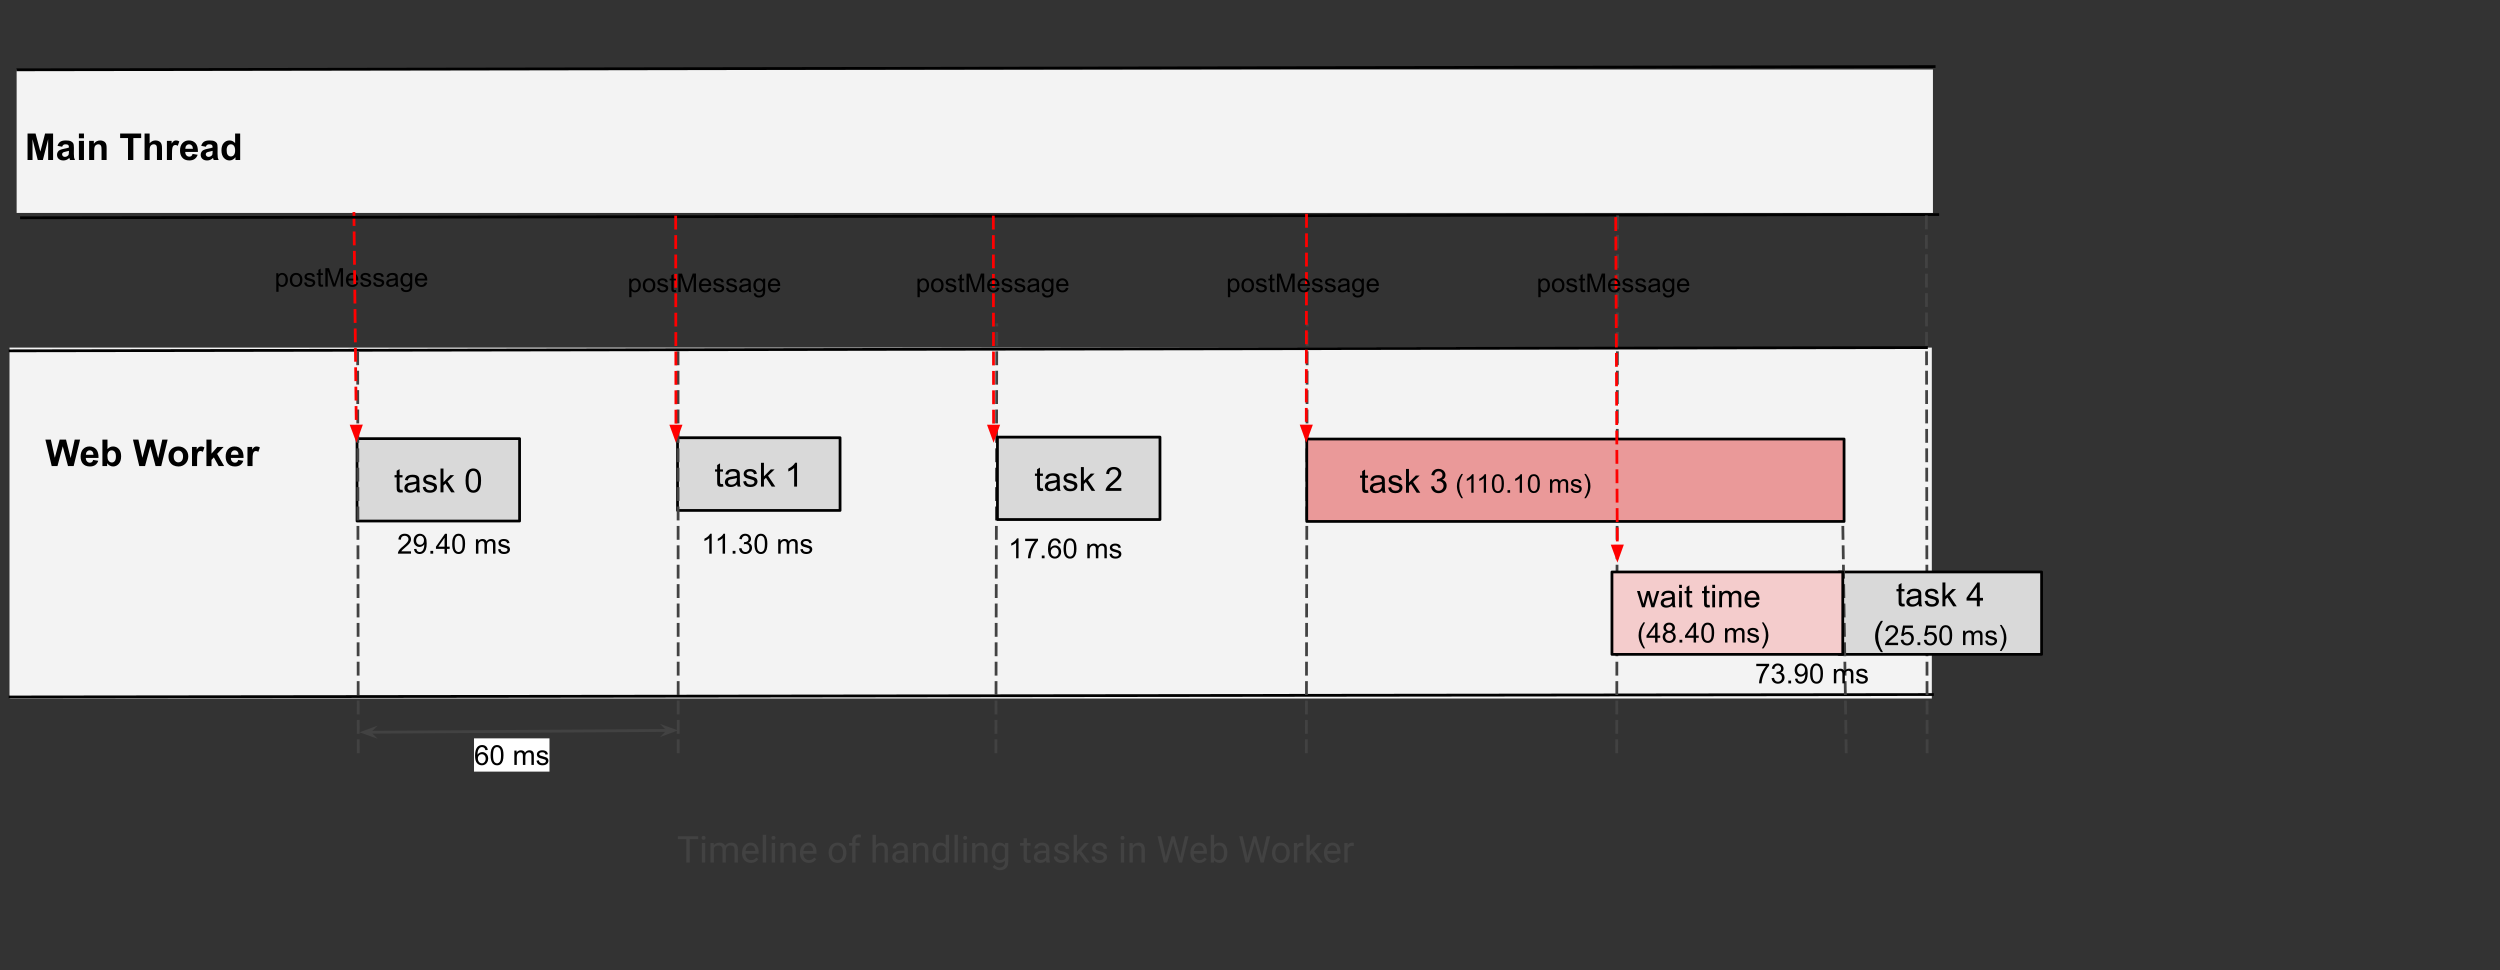 <svg xmlns="http://www.w3.org/2000/svg" xmlns:xlink="http://www.w3.org/1999/xlink" fill="none" stroke="none" stroke-linecap="square" stroke-miterlimit="10" version="1.1" viewBox="0 0 902 350"><rect x="0" y="0" width="902" height="350" fill="#333333" stroke="none"/><clipPath id="p.0"><path d="m0 0l902.0 0l0 864.0l-902.0 0l0 -864.0z" clip-rule="nonzero"/></clipPath><g clip-path="url(#p.0)"><path fill="#000" fill-opacity="0" fill-rule="evenodd" d="m0 0l902.0 0l0 864.0l-902.0 0z"/><path fill="#f3f3f3" fill-rule="evenodd" d="m6.003 25.08l691.402 0l0 51.748l-691.402 0z"/><path fill="#f3f3f3" fill-rule="evenodd" d="m3.428 125.412l693.575 0l0 126.614l-693.575 0z"/><path fill="#000" fill-opacity="0" fill-rule="evenodd" d="m3.657 126.578l691.402 -1.165"/><path fill-rule="evenodd" stroke="#000" stroke-linecap="butt" stroke-linejoin="round" stroke-width="1" d="m3.657 126.578l691.402 -1.165"/><path fill="#000" fill-opacity="0" fill-rule="evenodd" d="m1.7585302E-5 37.501l109.48 0l0 30.866l-109.48 0z"/><path fill="#000" fill-rule="nonzero" d="m9.938 57.734l0 -9.547l2.891 0l1.734 6.516l1.703 -6.516l2.891 0l0 9.547l-1.781 0l0 -7.516l-1.906 7.516l-1.844 0l-1.891 -7.516l0 7.516l-1.797 0zm12.493 -4.797l-1.672 -0.312q0.281 -1.0 0.969 -1.469q0.688 -0.484 2.031 -0.484q1.219 0 1.812 0.297q0.609 0.281 0.844 0.734q0.25 0.438 0.25 1.625l-0.016 2.141q0 0.906 0.078 1.344q0.094 0.422 0.344 0.922l-1.812 0q-0.078 -0.188 -0.172 -0.547q-0.047 -0.156 -0.078 -0.203q-0.469 0.453 -1.0 0.688q-0.531 0.219 -1.141 0.219q-1.062 0 -1.688 -0.578q-0.609 -0.578 -0.609 -1.469q0 -0.578 0.281 -1.031q0.281 -0.469 0.781 -0.703q0.516 -0.25 1.469 -0.438q1.281 -0.234 1.766 -0.453l0 -0.172q0 -0.531 -0.266 -0.75q-0.25 -0.234 -0.969 -0.234q-0.484 0 -0.766 0.203q-0.266 0.188 -0.438 0.672zm2.438 1.484q-0.344 0.109 -1.109 0.281q-0.766 0.156 -1.0 0.312q-0.359 0.25 -0.359 0.641q0 0.391 0.281 0.672q0.297 0.281 0.734 0.281q0.5 0 0.953 -0.328q0.328 -0.25 0.438 -0.609q0.062 -0.234 0.062 -0.891l0 -0.359zm3.6 -4.531l0 -1.703l1.828 0l0 1.703l-1.828 0zm0 7.844l0 -6.906l1.828 0l0 6.906l-1.828 0zm10 0l-1.828 0l0 -3.531q0 -1.109 -0.125 -1.438q-0.109 -0.328 -0.375 -0.516q-0.266 -0.188 -0.641 -0.188q-0.469 0 -0.859 0.266q-0.375 0.266 -0.516 0.703q-0.141 0.422 -0.141 1.578l0 3.125l-1.828 0l0 -6.906l1.703 0l0 1.016q0.906 -1.172 2.281 -1.172q0.609 0 1.109 0.219q0.5 0.219 0.75 0.562q0.266 0.328 0.359 0.766q0.109 0.422 0.109 1.219l0 4.297zm7.719 0l0 -7.922l-2.844 0l0 -1.625l7.594 0l0 1.625l-2.828 0l0 7.922l-1.922 0zm7.798 -9.547l0 3.516q0.875 -1.031 2.109 -1.031q0.641 0 1.141 0.234q0.516 0.234 0.766 0.594q0.25 0.359 0.344 0.812q0.109 0.438 0.109 1.375l0 4.047l-1.828 0l0 -3.656q0 -1.078 -0.109 -1.375q-0.109 -0.297 -0.375 -0.469q-0.266 -0.172 -0.656 -0.172q-0.453 0 -0.812 0.234q-0.359 0.219 -0.531 0.672q-0.156 0.438 -0.156 1.297l0 3.469l-1.828 0l0 -9.547l1.828 0zm8.063 9.547l-1.828 0l0 -6.906l1.703 0l0 0.984q0.438 -0.703 0.781 -0.922q0.344 -0.219 0.797 -0.219q0.625 0 1.203 0.344l-0.562 1.594q-0.469 -0.297 -0.859 -0.297q-0.391 0 -0.656 0.219q-0.266 0.203 -0.422 0.766q-0.156 0.547 -0.156 2.297l0 2.141zm7.437 -2.203l1.828 0.312q-0.344 1.0 -1.109 1.531q-0.766 0.516 -1.891 0.516q-1.812 0 -2.672 -1.172q-0.688 -0.953 -0.688 -2.391q0 -1.719 0.891 -2.688q0.906 -0.969 2.281 -0.969q1.547 0 2.438 1.016q0.891 1.016 0.844 3.125l-4.578 0q0.016 0.812 0.438 1.266q0.422 0.453 1.062 0.453q0.422 0 0.719 -0.234q0.297 -0.234 0.438 -0.766zm0.109 -1.844q-0.016 -0.797 -0.406 -1.203q-0.391 -0.422 -0.953 -0.422q-0.594 0 -0.984 0.438q-0.391 0.438 -0.391 1.188l2.734 0zm4.678 -0.75l-1.672 -0.312q0.281 -1.0 0.969 -1.469q0.688 -0.484 2.031 -0.484q1.219 0 1.812 0.297q0.609 0.281 0.844 0.734q0.25 0.438 0.25 1.625l-0.016 2.141q0 0.906 0.078 1.344q0.094 0.422 0.344 0.922l-1.812 0q-0.078 -0.188 -0.172 -0.547q-0.047 -0.156 -0.078 -0.203q-0.469 0.453 -1.0 0.688q-0.531 0.219 -1.141 0.219q-1.062 0 -1.688 -0.578q-0.609 -0.578 -0.609 -1.469q0 -0.578 0.281 -1.031q0.281 -0.469 0.781 -0.703q0.516 -0.25 1.469 -0.438q1.281 -0.234 1.766 -0.453l0 -0.172q0 -0.531 -0.266 -0.75q-0.25 -0.234 -0.969 -0.234q-0.484 0 -0.766 0.203q-0.266 0.188 -0.438 0.672zm2.438 1.484q-0.344 0.109 -1.109 0.281q-0.766 0.156 -1.0 0.312q-0.359 0.25 -0.359 0.641q0 0.391 0.281 0.672q0.297 0.281 0.734 0.281q0.5 0 0.953 -0.328q0.328 -0.25 0.438 -0.609q0.062 -0.234 0.062 -0.891l0 -0.359zm9.944 3.312l-1.703 0l0 -1.016q-0.422 0.594 -1.0 0.891q-0.578 0.281 -1.156 0.281q-1.188 0 -2.047 -0.953q-0.844 -0.969 -0.844 -2.688q0 -1.75 0.828 -2.656q0.828 -0.922 2.094 -0.922q1.156 0 2.0 0.953l0 -3.438l1.828 0l0 9.547zm-4.875 -3.609q0 1.109 0.297 1.609q0.438 0.719 1.234 0.719q0.641 0 1.078 -0.531q0.438 -0.547 0.438 -1.609q0 -1.203 -0.438 -1.719q-0.422 -0.531 -1.094 -0.531q-0.641 0 -1.078 0.516q-0.438 0.516 -0.438 1.547z"/><path fill="#000" fill-opacity="0" fill-rule="evenodd" d="m0.224 148.481l109.48 0l0 29.732l-109.48 0z"/><path fill="#000" fill-rule="nonzero" d="m18.656 168.148l-2.281 -9.547l1.969 0l1.438 6.562l1.75 -6.562l2.281 0l1.672 6.672l1.469 -6.672l1.938 0l-2.312 9.547l-2.047 0l-1.891 -7.125l-1.906 7.125l-2.078 0zm14.964 -2.203l1.828 0.312q-0.344 1.0 -1.109 1.531q-0.766 0.516 -1.891 0.516q-1.812 0 -2.672 -1.172q-0.688 -0.953 -0.688 -2.391q0 -1.719 0.891 -2.688q0.906 -0.969 2.281 -0.969q1.547 0 2.438 1.016q0.891 1.016 0.844 3.125l-4.578 0q0.016 0.812 0.438 1.266q0.422 0.453 1.062 0.453q0.422 0 0.719 -0.234q0.297 -0.234 0.438 -0.766zm0.109 -1.844q-0.016 -0.797 -0.406 -1.203q-0.391 -0.422 -0.953 -0.422q-0.594 0 -0.984 0.438q-0.391 0.438 -0.391 1.188l2.734 0zm3.225 4.047l0 -9.547l1.828 0l0 3.438q0.844 -0.953 2.016 -0.953q1.25 0 2.078 0.922q0.828 0.906 0.828 2.609q0 1.781 -0.844 2.734q-0.844 0.953 -2.047 0.953q-0.594 0 -1.172 -0.297q-0.562 -0.297 -0.984 -0.875l0 1.016l-1.703 0zm1.812 -3.609q0 1.078 0.344 1.594q0.469 0.734 1.266 0.734q0.609 0 1.031 -0.516q0.422 -0.531 0.422 -1.641q0 -1.188 -0.438 -1.703q-0.422 -0.531 -1.094 -0.531q-0.656 0 -1.094 0.516q-0.438 0.516 -0.438 1.547zm11.485 3.609l-2.281 -9.547l1.969 0l1.438 6.562l1.75 -6.562l2.281 0l1.672 6.672l1.469 -6.672l1.938 0l-2.312 9.547l-2.047 0l-1.891 -7.125l-1.906 7.125l-2.078 0zm10.542 -3.547q0 -0.922 0.453 -1.766q0.453 -0.859 1.266 -1.297q0.828 -0.453 1.844 -0.453q1.562 0 2.562 1.016q1.016 1.016 1.016 2.578q0 1.562 -1.016 2.594q-1.016 1.031 -2.547 1.031q-0.953 0 -1.813 -0.422q-0.859 -0.438 -1.312 -1.266q-0.453 -0.828 -0.453 -2.016zm1.875 0.094q0 1.031 0.484 1.578q0.5 0.547 1.203 0.547q0.719 0 1.203 -0.547q0.484 -0.547 0.484 -1.594q0 -1.016 -0.484 -1.562q-0.484 -0.547 -1.203 -0.547q-0.703 0 -1.203 0.547q-0.484 0.547 -0.484 1.578zm8.438 3.453l-1.828 0l0 -6.906l1.703 0l0 0.984q0.438 -0.703 0.781 -0.922q0.344 -0.219 0.797 -0.219q0.625 0 1.203 0.344l-0.562 1.594q-0.469 -0.297 -0.859 -0.297q-0.391 0 -0.656 0.219q-0.266 0.203 -0.422 0.766q-0.156 0.547 -0.156 2.297l0 2.141zm3.374 0l0 -9.547l1.828 0l0 5.062l2.141 -2.422l2.25 0l-2.359 2.516l2.531 4.391l-1.969 0l-1.734 -3.109l-0.859 0.891l0 2.219l-1.828 0zm11.475 -2.203l1.828 0.312q-0.344 1.0 -1.109 1.531q-0.766 0.516 -1.891 0.516q-1.812 0 -2.672 -1.172q-0.688 -0.953 -0.688 -2.391q0 -1.719 0.891 -2.688q0.906 -0.969 2.281 -0.969q1.547 0 2.438 1.016q0.891 1.016 0.844 3.125l-4.578 0q0.016 0.812 0.438 1.266q0.422 0.453 1.062 0.453q0.422 0 0.719 -0.234q0.297 -0.234 0.438 -0.766zm0.109 -1.844q-0.016 -0.797 -0.406 -1.203q-0.391 -0.422 -0.953 -0.422q-0.594 0 -0.984 0.438q-0.391 0.438 -0.391 1.188l2.734 0zm5.053 4.047l-1.828 0l0 -6.906l1.703 0l0 0.984q0.438 -0.703 0.781 -0.922q0.344 -0.219 0.797 -0.219q0.625 0 1.203 0.344l-0.562 1.594q-0.469 -0.297 -0.859 -0.297q-0.391 0 -0.656 0.219q-0.266 0.203 -0.422 0.766q-0.156 0.547 -0.156 2.297l0 2.141z"/><path fill="#000" fill-opacity="0" fill-rule="evenodd" d="m3.657 251.47l693.575 -0.882"/><path fill-rule="evenodd" stroke="#000" stroke-linecap="butt" stroke-linejoin="round" stroke-width="1" d="m3.657 251.47l693.575 -0.882"/><path fill="#d9d9d9" fill-rule="evenodd" d="m128.82 158.255l58.646 0l0 29.732l-58.646 0z"/><path fill-rule="evenodd" stroke="#000" stroke-linecap="butt" stroke-linejoin="round" stroke-width="1" d="m128.82 158.255l58.646 0l0 29.732l-58.646 0z"/><path fill="#000" fill-rule="nonzero" d="m145.229 176.703l0.156 0.922q-0.453 0.094 -0.797 0.094q-0.578 0 -0.891 -0.172q-0.312 -0.188 -0.453 -0.484q-0.125 -0.297 -0.125 -1.25l0 -3.578l-0.766 0l0 -0.812l0.766 0l0 -1.547l1.047 -0.625l0 2.172l1.062 0l0 0.812l-1.062 0l0 3.641q0 0.453 0.047 0.578q0.062 0.125 0.188 0.203q0.125 0.078 0.359 0.078q0.188 0 0.469 -0.031zm5.1 0.172q-0.594 0.5 -1.141 0.703q-0.531 0.203 -1.156 0.203q-1.031 0 -1.578 -0.5q-0.547 -0.5 -0.547 -1.281q0 -0.453 0.203 -0.828q0.203 -0.391 0.547 -0.609q0.344 -0.234 0.766 -0.344q0.297 -0.094 0.938 -0.172q1.266 -0.141 1.875 -0.359q0 -0.219 0 -0.266q0 -0.656 -0.297 -0.922q-0.406 -0.344 -1.203 -0.344q-0.734 0 -1.094 0.266q-0.359 0.25 -0.531 0.906l-1.031 -0.141q0.141 -0.656 0.469 -1.062q0.328 -0.406 0.938 -0.625q0.609 -0.219 1.406 -0.219q0.797 0 1.297 0.188q0.5 0.188 0.734 0.469q0.234 0.281 0.328 0.719q0.047 0.266 0.047 0.969l0 1.406q0 1.469 0.062 1.859q0.078 0.391 0.281 0.75l-1.109 0q-0.156 -0.328 -0.203 -0.766zm-0.094 -2.359q-0.578 0.234 -1.719 0.406q-0.656 0.094 -0.922 0.219q-0.266 0.109 -0.422 0.328q-0.141 0.219 -0.141 0.5q0 0.422 0.312 0.703q0.328 0.281 0.938 0.281q0.609 0 1.078 -0.266q0.484 -0.266 0.703 -0.734q0.172 -0.359 0.172 -1.047l0 -0.391zm2.283 1.266l1.031 -0.156q0.094 0.625 0.484 0.953q0.406 0.328 1.141 0.328q0.719 0 1.062 -0.281q0.359 -0.297 0.359 -0.703q0 -0.359 -0.312 -0.562q-0.219 -0.141 -1.078 -0.359q-1.156 -0.297 -1.609 -0.5q-0.438 -0.219 -0.672 -0.594q-0.234 -0.375 -0.234 -0.844q0 -0.406 0.188 -0.766q0.188 -0.359 0.516 -0.594q0.25 -0.172 0.672 -0.297q0.422 -0.125 0.922 -0.125q0.719 0 1.266 0.219q0.562 0.203 0.828 0.562q0.266 0.359 0.359 0.953l-1.031 0.141q-0.062 -0.469 -0.406 -0.734q-0.328 -0.281 -0.953 -0.281q-0.719 0 -1.031 0.25q-0.312 0.234 -0.312 0.562q0 0.203 0.125 0.359q0.141 0.172 0.406 0.281q0.156 0.062 0.938 0.266q1.125 0.312 1.562 0.5q0.438 0.188 0.688 0.547q0.25 0.359 0.25 0.906q0 0.531 -0.312 1.0q-0.297 0.453 -0.875 0.719q-0.578 0.25 -1.312 0.25q-1.219 0 -1.859 -0.5q-0.625 -0.516 -0.797 -1.5zm6.422 1.859l0 -8.594l1.062 0l0 4.906l2.484 -2.531l1.375 0l-2.391 2.297l2.625 3.922l-1.297 0l-2.062 -3.188l-0.734 0.719l0 2.469l-1.062 0zm9.037 -4.234q0 -1.531 0.312 -2.453q0.312 -0.938 0.922 -1.438q0.625 -0.5 1.562 -0.5q0.688 0 1.203 0.281q0.531 0.281 0.875 0.812q0.344 0.516 0.531 1.266q0.188 0.75 0.188 2.031q0 1.516 -0.312 2.438q-0.297 0.922 -0.922 1.438q-0.609 0.5 -1.562 0.5q-1.234 0 -1.953 -0.891q-0.844 -1.062 -0.844 -3.484zm1.078 0q0 2.109 0.5 2.812q0.5 0.703 1.219 0.703q0.734 0 1.219 -0.703q0.5 -0.703 0.5 -2.812q0 -2.125 -0.5 -2.812q-0.484 -0.703 -1.234 -0.703q-0.719 0 -1.156 0.609q-0.547 0.781 -0.547 2.906z"/><path fill="#000" fill-opacity="0" fill-rule="evenodd" d="m90.069 85.46l76.441 0l0 29.732l-76.441 0z"/><path fill="#000" fill-rule="nonzero" d="m99.679 105.279l0 -6.703l0.75 0l0 0.641q0.266 -0.375 0.594 -0.562q0.344 -0.188 0.812 -0.188q0.625 0 1.094 0.328q0.469 0.312 0.703 0.906q0.25 0.578 0.25 1.266q0 0.734 -0.266 1.328q-0.266 0.594 -0.781 0.922q-0.5 0.312 -1.062 0.312q-0.406 0 -0.734 -0.172q-0.328 -0.172 -0.531 -0.438l0 2.359l-0.828 0zm0.75 -4.25q0 0.938 0.375 1.391q0.375 0.438 0.922 0.438q0.547 0 0.922 -0.453q0.391 -0.469 0.391 -1.438q0 -0.938 -0.375 -1.391q-0.375 -0.453 -0.906 -0.453q-0.531 0 -0.938 0.484q-0.391 0.484 -0.391 1.422zm4.141 -0.031q0 -1.344 0.75 -1.984q0.625 -0.547 1.516 -0.547q1.0 0 1.625 0.656q0.641 0.656 0.641 1.812q0 0.938 -0.281 1.469q-0.281 0.531 -0.812 0.828q-0.531 0.297 -1.172 0.297q-1.016 0 -1.641 -0.641q-0.625 -0.656 -0.625 -1.891zm0.844 0q0 0.938 0.406 1.406q0.406 0.453 1.016 0.453q0.609 0 1.016 -0.469q0.406 -0.469 0.406 -1.422q0 -0.891 -0.406 -1.344q-0.406 -0.469 -1.016 -0.469q-0.609 0 -1.016 0.469q-0.406 0.453 -0.406 1.375zm4.313 0.984l0.812 -0.141q0.078 0.5 0.391 0.766q0.312 0.25 0.859 0.25q0.578 0 0.844 -0.234q0.281 -0.234 0.281 -0.531q0 -0.281 -0.25 -0.438q-0.172 -0.109 -0.844 -0.281q-0.891 -0.234 -1.25 -0.391q-0.344 -0.172 -0.531 -0.469q-0.172 -0.297 -0.172 -0.641q0 -0.328 0.141 -0.594q0.156 -0.281 0.406 -0.469q0.203 -0.141 0.531 -0.234q0.328 -0.109 0.703 -0.109q0.578 0 1.0 0.172q0.438 0.156 0.641 0.438q0.203 0.281 0.281 0.75l-0.797 0.109q-0.062 -0.375 -0.328 -0.578q-0.266 -0.203 -0.734 -0.203q-0.562 0 -0.812 0.188q-0.234 0.172 -0.234 0.438q0 0.156 0.094 0.281q0.109 0.125 0.312 0.219q0.125 0.047 0.734 0.203q0.859 0.234 1.203 0.391q0.344 0.141 0.531 0.422q0.203 0.281 0.203 0.703q0 0.406 -0.234 0.781q-0.234 0.359 -0.688 0.562q-0.453 0.188 -1.016 0.188q-0.953 0 -1.453 -0.391q-0.484 -0.391 -0.625 -1.156zm6.789 0.703l0.109 0.719q-0.344 0.078 -0.609 0.078q-0.453 0 -0.703 -0.141q-0.234 -0.141 -0.344 -0.359q-0.094 -0.234 -0.094 -0.984l0 -2.781l-0.609 0l0 -0.641l0.609 0l0 -1.188l0.812 -0.5l0 1.688l0.828 0l0 0.641l-0.828 0l0 2.828q0 0.359 0.047 0.469q0.047 0.094 0.141 0.156q0.094 0.047 0.281 0.047q0.141 0 0.359 -0.031zm0.873 0.734l0 -6.672l1.328 0l1.594 4.719q0.219 0.672 0.312 0.984q0.109 -0.359 0.359 -1.062l1.594 -4.641l1.188 0l0 6.672l-0.844 0l0 -5.594l-1.953 5.594l-0.797 0l-1.922 -5.688l0 5.688l-0.859 0zm11.005 -1.562l0.844 0.109q-0.188 0.75 -0.734 1.156q-0.547 0.406 -1.391 0.406q-1.062 0 -1.688 -0.656q-0.609 -0.656 -0.609 -1.828q0 -1.219 0.625 -1.891q0.625 -0.688 1.625 -0.688q0.984 0 1.594 0.672q0.609 0.656 0.609 1.859q0 0.062 0 0.219l-3.609 0q0.047 0.797 0.453 1.219q0.406 0.422 1.016 0.422q0.453 0 0.766 -0.234q0.312 -0.234 0.5 -0.766zm-2.687 -1.328l2.703 0q-0.062 -0.609 -0.312 -0.906q-0.391 -0.469 -1.016 -0.469q-0.562 0 -0.953 0.375q-0.375 0.375 -0.422 1.0zm4.235 1.453l0.812 -0.141q0.078 0.5 0.391 0.766q0.312 0.25 0.859 0.25q0.578 0 0.844 -0.234q0.281 -0.234 0.281 -0.531q0 -0.281 -0.25 -0.438q-0.172 -0.109 -0.844 -0.281q-0.891 -0.234 -1.25 -0.391q-0.344 -0.172 -0.531 -0.469q-0.172 -0.297 -0.172 -0.641q0 -0.328 0.141 -0.594q0.156 -0.281 0.406 -0.469q0.203 -0.141 0.531 -0.234q0.328 -0.109 0.703 -0.109q0.578 0 1.0 0.172q0.438 0.156 0.641 0.438q0.203 0.281 0.281 0.75l-0.797 0.109q-0.062 -0.375 -0.328 -0.578q-0.266 -0.203 -0.734 -0.203q-0.562 0 -0.812 0.188q-0.234 0.172 -0.234 0.438q0 0.156 0.094 0.281q0.109 0.125 0.312 0.219q0.125 0.047 0.734 0.203q0.859 0.234 1.203 0.391q0.344 0.141 0.531 0.422q0.203 0.281 0.203 0.703q0 0.406 -0.234 0.781q-0.234 0.359 -0.688 0.562q-0.453 0.188 -1.016 0.188q-0.953 0 -1.453 -0.391q-0.484 -0.391 -0.625 -1.156zm4.664 0l0.812 -0.141q0.078 0.5 0.391 0.766q0.312 0.25 0.859 0.25q0.578 0 0.844 -0.234q0.281 -0.234 0.281 -0.531q0 -0.281 -0.25 -0.438q-0.172 -0.109 -0.844 -0.281q-0.891 -0.234 -1.25 -0.391q-0.344 -0.172 -0.531 -0.469q-0.172 -0.297 -0.172 -0.641q0 -0.328 0.141 -0.594q0.156 -0.281 0.406 -0.469q0.203 -0.141 0.531 -0.234q0.328 -0.109 0.703 -0.109q0.578 0 1.0 0.172q0.438 0.156 0.641 0.438q0.203 0.281 0.281 0.75l-0.797 0.109q-0.062 -0.375 -0.328 -0.578q-0.266 -0.203 -0.734 -0.203q-0.562 0 -0.812 0.188q-0.234 0.172 -0.234 0.438q0 0.156 0.094 0.281q0.109 0.125 0.312 0.219q0.125 0.047 0.734 0.203q0.859 0.234 1.203 0.391q0.344 0.141 0.531 0.422q0.203 0.281 0.203 0.703q0 0.406 -0.234 0.781q-0.234 0.359 -0.688 0.562q-0.453 0.188 -1.016 0.188q-0.953 0 -1.453 -0.391q-0.484 -0.391 -0.625 -1.156zm8.148 0.844q-0.453 0.391 -0.875 0.547q-0.422 0.156 -0.906 0.156q-0.797 0 -1.219 -0.391q-0.422 -0.391 -0.422 -1.0q0 -0.344 0.156 -0.641q0.156 -0.297 0.422 -0.469q0.266 -0.188 0.594 -0.281q0.234 -0.062 0.719 -0.109q1.0 -0.125 1.469 -0.281q0 -0.172 0 -0.219q0 -0.5 -0.234 -0.703q-0.312 -0.281 -0.922 -0.281q-0.578 0 -0.859 0.203q-0.281 0.203 -0.406 0.719l-0.797 -0.109q0.109 -0.516 0.359 -0.828q0.25 -0.328 0.719 -0.5q0.469 -0.172 1.094 -0.172q0.625 0 1.0 0.156q0.391 0.141 0.578 0.359q0.188 0.219 0.25 0.562q0.047 0.203 0.047 0.75l0 1.094q0 1.141 0.047 1.453q0.062 0.297 0.219 0.578l-0.859 0q-0.125 -0.25 -0.172 -0.594zm-0.062 -1.828q-0.453 0.172 -1.344 0.297q-0.5 0.078 -0.719 0.172q-0.203 0.094 -0.312 0.266q-0.109 0.172 -0.109 0.391q0 0.328 0.234 0.547q0.25 0.219 0.734 0.219q0.469 0 0.828 -0.203q0.375 -0.219 0.562 -0.578q0.125 -0.266 0.125 -0.812l0 -0.297zm1.953 2.828l0.797 0.109q0.047 0.375 0.281 0.547q0.297 0.219 0.828 0.219q0.562 0 0.875 -0.234q0.312 -0.219 0.422 -0.625q0.062 -0.25 0.062 -1.062q-0.547 0.641 -1.344 0.641q-1.0 0 -1.547 -0.719q-0.547 -0.719 -0.547 -1.734q0 -0.688 0.25 -1.266q0.25 -0.594 0.719 -0.906q0.484 -0.328 1.125 -0.328q0.859 0 1.422 0.703l0 -0.594l0.75 0l0 4.188q0 1.125 -0.234 1.594q-0.219 0.484 -0.719 0.75q-0.5 0.281 -1.234 0.281q-0.859 0 -1.391 -0.391q-0.531 -0.391 -0.516 -1.172zm0.672 -2.906q0 0.953 0.375 1.391q0.391 0.438 0.953 0.438q0.562 0 0.938 -0.438q0.391 -0.438 0.391 -1.375q0 -0.875 -0.391 -1.328q-0.391 -0.453 -0.953 -0.453q-0.547 0 -0.938 0.453q-0.375 0.438 -0.375 1.312zm7.969 0.938l0.844 0.109q-0.188 0.75 -0.734 1.156q-0.547 0.406 -1.391 0.406q-1.062 0 -1.688 -0.656q-0.609 -0.656 -0.609 -1.828q0 -1.219 0.625 -1.891q0.625 -0.688 1.625 -0.688q0.984 0 1.594 0.672q0.609 0.656 0.609 1.859q0 0.062 0 0.219l-3.609 0q0.047 0.797 0.453 1.219q0.406 0.422 1.016 0.422q0.453 0 0.766 -0.234q0.312 -0.234 0.5 -0.766zm-2.688 -1.328l2.703 0q-0.062 -0.609 -0.312 -0.906q-0.391 -0.469 -1.016 -0.469q-0.562 0 -0.953 0.375q-0.375 0.375 -0.422 1.0z"/><path fill="#000" fill-opacity="0" fill-rule="evenodd" d="m354.769 182.828l63.118 0l0 31.496l-63.118 0z"/><path fill="#000" fill-rule="nonzero" d="m367.488 201.428l-0.875 0l0 -5.594q-0.312 0.297 -0.828 0.609q-0.516 0.297 -0.922 0.438l0 -0.844q0.734 -0.344 1.281 -0.828q0.562 -0.5 0.781 -0.969l0.562 0l0 7.188zm2.39 -6.219l0 -0.844l4.641 0l0 0.688q-0.688 0.719 -1.359 1.922q-0.672 1.203 -1.031 2.484q-0.266 0.906 -0.344 1.969l-0.906 0q0.016 -0.844 0.328 -2.031q0.328 -1.203 0.922 -2.312q0.594 -1.109 1.266 -1.875l-3.516 0zm5.999 6.219l0 -1.0l1.0 0l0 1.0l-1.0 0zm6.841 -5.406l-0.859 0.062q-0.125 -0.516 -0.344 -0.75q-0.359 -0.375 -0.875 -0.375q-0.422 0 -0.734 0.234q-0.422 0.312 -0.656 0.891q-0.234 0.578 -0.25 1.656q0.312 -0.484 0.766 -0.719q0.469 -0.234 0.969 -0.234q0.891 0 1.5 0.656q0.625 0.641 0.625 1.656q0 0.672 -0.297 1.25q-0.297 0.578 -0.812 0.891q-0.5 0.312 -1.141 0.312q-1.094 0 -1.797 -0.812q-0.688 -0.812 -0.688 -2.656q0 -2.078 0.766 -3.031q0.672 -0.812 1.797 -0.812q0.859 0 1.391 0.484q0.547 0.469 0.641 1.297zm-3.578 3.094q0 0.453 0.188 0.875q0.188 0.406 0.531 0.625q0.359 0.219 0.734 0.219q0.562 0 0.953 -0.453q0.406 -0.453 0.406 -1.219q0 -0.75 -0.406 -1.172q-0.391 -0.438 -0.984 -0.438q-0.594 0 -1.016 0.438q-0.406 0.422 -0.406 1.125zm4.593 -1.219q0 -1.266 0.25 -2.031q0.266 -0.781 0.781 -1.203q0.516 -0.422 1.297 -0.422q0.578 0 1.0 0.234q0.438 0.234 0.719 0.672q0.297 0.438 0.453 1.062q0.156 0.625 0.156 1.688q0 1.266 -0.266 2.047q-0.25 0.766 -0.766 1.188q-0.516 0.422 -1.297 0.422q-1.031 0 -1.625 -0.75q-0.703 -0.891 -0.703 -2.906zm0.891 0q0 1.766 0.406 2.359q0.422 0.578 1.031 0.578q0.609 0 1.016 -0.578q0.422 -0.594 0.422 -2.359q0 -1.766 -0.422 -2.344q-0.406 -0.578 -1.031 -0.578q-0.594 0 -0.969 0.5q-0.453 0.656 -0.453 2.422zm7.684 3.531l0 -5.188l0.797 0l0 0.734q0.234 -0.391 0.641 -0.609q0.406 -0.234 0.922 -0.234q0.578 0 0.938 0.234q0.375 0.234 0.531 0.672q0.609 -0.906 1.594 -0.906q0.781 0 1.188 0.422q0.422 0.422 0.422 1.312l0 3.562l-0.875 0l0 -3.266q0 -0.531 -0.094 -0.766q-0.078 -0.234 -0.312 -0.375q-0.219 -0.141 -0.516 -0.141q-0.547 0 -0.906 0.375q-0.359 0.359 -0.359 1.156l0 3.016l-0.891 0l0 -3.375q0 -0.578 -0.219 -0.875q-0.203 -0.297 -0.688 -0.297q-0.375 0 -0.688 0.203q-0.312 0.188 -0.469 0.562q-0.141 0.375 -0.141 1.094l0 2.688l-0.875 0zm7.986 -1.547l0.859 -0.141q0.078 0.531 0.406 0.812q0.344 0.266 0.938 0.266q0.609 0 0.906 -0.234q0.297 -0.25 0.297 -0.594q0 -0.297 -0.266 -0.469q-0.188 -0.109 -0.906 -0.297q-0.953 -0.234 -1.328 -0.406q-0.375 -0.188 -0.578 -0.5q-0.188 -0.312 -0.188 -0.703q0 -0.344 0.156 -0.641q0.156 -0.297 0.438 -0.484q0.203 -0.156 0.547 -0.25q0.359 -0.109 0.766 -0.109q0.609 0 1.062 0.172q0.469 0.172 0.688 0.484q0.234 0.297 0.312 0.797l-0.859 0.109q-0.062 -0.391 -0.344 -0.609q-0.281 -0.234 -0.797 -0.234q-0.594 0 -0.859 0.203q-0.266 0.188 -0.266 0.469q0 0.172 0.109 0.297q0.109 0.141 0.344 0.234q0.125 0.047 0.781 0.234q0.922 0.25 1.281 0.406q0.375 0.156 0.578 0.469q0.219 0.297 0.219 0.734q0 0.453 -0.25 0.844q-0.25 0.375 -0.734 0.594q-0.484 0.219 -1.094 0.219q-1.016 0 -1.547 -0.422q-0.531 -0.422 -0.672 -1.25z"/><path fill="#d9d9d9" fill-rule="evenodd" d="m244.447 157.932l58.646 0l0 26.236l-58.646 0z"/><path fill-rule="evenodd" stroke="#000" stroke-linecap="butt" stroke-linejoin="round" stroke-width="1" d="m244.447 157.932l58.646 0l0 26.236l-58.646 0z"/><path fill="#000" fill-rule="nonzero" d="m260.856 174.632l0.156 0.922q-0.453 0.094 -0.797 0.094q-0.578 0 -0.891 -0.172q-0.312 -0.188 -0.453 -0.484q-0.125 -0.297 -0.125 -1.25l0 -3.578l-0.766 0l0 -0.812l0.766 0l0 -1.547l1.047 -0.625l0 2.172l1.062 0l0 0.812l-1.062 0l0 3.641q0 0.453 0.047 0.578q0.062 0.125 0.188 0.203q0.125 0.078 0.359 0.078q0.188 0 0.469 -0.031zm5.1 0.172q-0.594 0.5 -1.141 0.703q-0.531 0.203 -1.156 0.203q-1.031 0 -1.578 -0.5q-0.547 -0.5 -0.547 -1.281q0 -0.453 0.203 -0.828q0.203 -0.391 0.547 -0.609q0.344 -0.234 0.766 -0.344q0.297 -0.094 0.938 -0.172q1.266 -0.141 1.875 -0.359q0 -0.219 0 -0.266q0 -0.656 -0.297 -0.922q-0.406 -0.344 -1.203 -0.344q-0.734 0 -1.094 0.266q-0.359 0.25 -0.531 0.906l-1.031 -0.141q0.141 -0.656 0.469 -1.062q0.328 -0.406 0.938 -0.625q0.609 -0.219 1.406 -0.219q0.797 0 1.297 0.188q0.5 0.188 0.734 0.469q0.234 0.281 0.328 0.719q0.047 0.266 0.047 0.969l0 1.406q0 1.469 0.062 1.859q0.078 0.391 0.281 0.75l-1.109 0q-0.156 -0.328 -0.203 -0.766zm-0.094 -2.359q-0.578 0.234 -1.719 0.406q-0.656 0.094 -0.922 0.219q-0.266 0.109 -0.422 0.328q-0.141 0.219 -0.141 0.5q0 0.422 0.312 0.703q0.328 0.281 0.938 0.281q0.609 0 1.078 -0.266q0.484 -0.266 0.703 -0.734q0.172 -0.359 0.172 -1.047l0 -0.391zm2.283 1.266l1.031 -0.156q0.094 0.625 0.484 0.953q0.406 0.328 1.141 0.328q0.719 0 1.062 -0.281q0.359 -0.297 0.359 -0.703q0 -0.359 -0.312 -0.562q-0.219 -0.141 -1.078 -0.359q-1.156 -0.297 -1.609 -0.5q-0.438 -0.219 -0.672 -0.594q-0.234 -0.375 -0.234 -0.844q0 -0.406 0.188 -0.766q0.188 -0.359 0.516 -0.594q0.25 -0.172 0.672 -0.297q0.422 -0.125 0.922 -0.125q0.719 0 1.266 0.219q0.562 0.203 0.828 0.562q0.266 0.359 0.359 0.953l-1.031 0.141q-0.062 -0.469 -0.406 -0.734q-0.328 -0.281 -0.953 -0.281q-0.719 0 -1.031 0.25q-0.312 0.234 -0.312 0.562q0 0.203 0.125 0.359q0.141 0.172 0.406 0.281q0.156 0.062 0.938 0.266q1.125 0.312 1.562 0.5q0.438 0.188 0.688 0.547q0.25 0.359 0.25 0.906q0 0.531 -0.312 1.0q-0.297 0.453 -0.875 0.719q-0.578 0.25 -1.312 0.25q-1.219 0 -1.859 -0.5q-0.625 -0.516 -0.797 -1.5zm6.422 1.859l0 -8.594l1.062 0l0 4.906l2.484 -2.531l1.375 0l-2.391 2.297l2.625 3.922l-1.297 0l-2.062 -3.188l-0.734 0.719l0 2.469l-1.062 0zm13.006 0l-1.047 0l0 -6.719q-0.391 0.359 -1.016 0.734q-0.609 0.359 -1.094 0.531l0 -1.016q0.875 -0.422 1.531 -1.0q0.672 -0.594 0.953 -1.156l0.672 0l0 8.625z"/><path fill="#000" fill-opacity="0" fill-rule="evenodd" d="m244.06 181.16l69.039 0l0 31.496l-69.039 0z"/><path fill="#000" fill-rule="nonzero" d="m256.779 199.76l-0.875 0l0 -5.594q-0.312 0.297 -0.828 0.609q-0.516 0.297 -0.922 0.438l0 -0.844q0.734 -0.344 1.281 -0.828q0.562 -0.5 0.781 -0.969l0.562 0l0 7.188zm4.819 0l-0.875 0l0 -5.594q-0.312 0.297 -0.828 0.609q-0.516 0.297 -0.922 0.438l0 -0.844q0.734 -0.344 1.281 -0.828q0.562 -0.5 0.781 -0.969l0.562 0l0 7.188zm2.749 0l0 -1.0l1.0 0l0 1.0l-1.0 0zm2.294 -1.891l0.875 -0.109q0.156 0.734 0.516 1.078q0.359 0.328 0.891 0.328q0.625 0 1.047 -0.422q0.422 -0.438 0.422 -1.078q0 -0.609 -0.391 -1.0q-0.391 -0.391 -1.0 -0.391q-0.25 0 -0.625 0.094l0.094 -0.766q0.094 0 0.141 0q0.562 0 1.016 -0.281q0.453 -0.297 0.453 -0.906q0 -0.484 -0.328 -0.797q-0.328 -0.328 -0.844 -0.328q-0.516 0 -0.859 0.328q-0.344 0.312 -0.438 0.969l-0.875 -0.156q0.156 -0.891 0.719 -1.375q0.578 -0.484 1.422 -0.484q0.594 0 1.078 0.25q0.5 0.25 0.75 0.688q0.266 0.438 0.266 0.922q0 0.469 -0.25 0.844q-0.234 0.375 -0.734 0.609q0.641 0.141 0.984 0.609q0.359 0.453 0.359 1.156q0 0.938 -0.688 1.594q-0.688 0.641 -1.719 0.641q-0.953 0 -1.578 -0.562q-0.609 -0.562 -0.703 -1.453zm5.562 -1.641q0 -1.266 0.25 -2.031q0.266 -0.781 0.781 -1.203q0.516 -0.422 1.297 -0.422q0.578 0 1.0 0.234q0.438 0.234 0.719 0.672q0.297 0.438 0.453 1.062q0.156 0.625 0.156 1.688q0 1.266 -0.266 2.047q-0.25 0.766 -0.766 1.188q-0.516 0.422 -1.297 0.422q-1.031 0 -1.625 -0.75q-0.703 -0.891 -0.703 -2.906zm0.891 0q0 1.766 0.406 2.359q0.422 0.578 1.031 0.578q0.609 0 1.016 -0.578q0.422 -0.594 0.422 -2.359q0 -1.766 -0.422 -2.344q-0.406 -0.578 -1.031 -0.578q-0.594 0 -0.969 0.5q-0.453 0.656 -0.453 2.422zm7.684 3.531l0 -5.188l0.797 0l0 0.734q0.234 -0.391 0.641 -0.609q0.406 -0.234 0.922 -0.234q0.578 0 0.938 0.234q0.375 0.234 0.531 0.672q0.609 -0.906 1.594 -0.906q0.781 0 1.188 0.422q0.422 0.422 0.422 1.312l0 3.562l-0.875 0l0 -3.266q0 -0.531 -0.094 -0.766q-0.078 -0.234 -0.312 -0.375q-0.219 -0.141 -0.516 -0.141q-0.547 0 -0.906 0.375q-0.359 0.359 -0.359 1.156l0 3.016l-0.891 0l0 -3.375q0 -0.578 -0.219 -0.875q-0.203 -0.297 -0.688 -0.297q-0.375 0 -0.688 0.203q-0.312 0.188 -0.469 0.562q-0.141 0.375 -0.141 1.094l0 2.688l-0.875 0zm7.986 -1.547l0.859 -0.141q0.078 0.531 0.406 0.812q0.344 0.266 0.938 0.266q0.609 0 0.906 -0.234q0.297 -0.25 0.297 -0.594q0 -0.297 -0.266 -0.469q-0.188 -0.109 -0.906 -0.297q-0.953 -0.234 -1.328 -0.406q-0.375 -0.188 -0.578 -0.5q-0.188 -0.312 -0.188 -0.703q0 -0.344 0.156 -0.641q0.156 -0.297 0.438 -0.484q0.203 -0.156 0.547 -0.25q0.359 -0.109 0.766 -0.109q0.609 0 1.062 0.172q0.469 0.172 0.688 0.484q0.234 0.297 0.312 0.797l-0.859 0.109q-0.062 -0.391 -0.344 -0.609q-0.281 -0.234 -0.797 -0.234q-0.594 0 -0.859 0.203q-0.266 0.188 -0.266 0.469q0 0.172 0.109 0.297q0.109 0.141 0.344 0.234q0.125 0.047 0.781 0.234q0.922 0.25 1.281 0.406q0.375 0.156 0.578 0.469q0.219 0.297 0.219 0.734q0 0.453 -0.25 0.844q-0.25 0.375 -0.734 0.594q-0.484 0.219 -1.094 0.219q-1.016 0 -1.547 -0.422q-0.531 -0.422 -0.672 -1.25z"/><path fill="#000" fill-opacity="0" fill-rule="evenodd" d="m134.262 181.16l69.039 0l0 31.496l-69.039 0z"/><path fill="#000" fill-rule="nonzero" d="m148.294 198.916l0 0.844l-4.734 0q0 -0.312 0.109 -0.609q0.188 -0.484 0.578 -0.953q0.391 -0.469 1.156 -1.078q1.156 -0.969 1.562 -1.516q0.422 -0.562 0.422 -1.062q0 -0.531 -0.375 -0.875q-0.375 -0.359 -0.969 -0.359q-0.641 0 -1.031 0.375q-0.375 0.375 -0.375 1.047l-0.906 -0.094q0.094 -1.0 0.688 -1.531q0.609 -0.531 1.641 -0.531q1.031 0 1.625 0.578q0.609 0.562 0.609 1.406q0 0.438 -0.188 0.859q-0.172 0.406 -0.578 0.875q-0.406 0.453 -1.359 1.25q-0.781 0.656 -1.016 0.906q-0.219 0.234 -0.359 0.469l3.5 0zm1.077 -0.812l0.844 -0.078q0.109 0.594 0.406 0.875q0.312 0.266 0.781 0.266q0.406 0 0.703 -0.188q0.312 -0.188 0.5 -0.5q0.203 -0.312 0.328 -0.828q0.141 -0.531 0.141 -1.078q0 -0.062 0 -0.188q-0.266 0.422 -0.734 0.688q-0.453 0.266 -0.984 0.266q-0.891 0 -1.5 -0.641q-0.609 -0.656 -0.609 -1.703q0 -1.094 0.641 -1.75q0.641 -0.672 1.609 -0.672q0.688 0 1.266 0.375q0.578 0.375 0.875 1.078q0.312 0.688 0.312 2.016q0 1.359 -0.297 2.172q-0.297 0.812 -0.891 1.25q-0.594 0.422 -1.375 0.422q-0.844 0 -1.375 -0.469q-0.531 -0.469 -0.641 -1.312zm3.594 -3.156q0 -0.766 -0.406 -1.203q-0.391 -0.438 -0.953 -0.438q-0.594 0 -1.031 0.484q-0.438 0.469 -0.438 1.234q0 0.672 0.406 1.109q0.422 0.422 1.031 0.422q0.609 0 1.0 -0.422q0.391 -0.438 0.391 -1.188zm2.327 4.812l0 -1.0l1.0 0l0 1.0l-1.0 0zm5.106 0l0 -1.719l-3.109 0l0 -0.797l3.266 -4.641l0.719 0l0 4.641l0.969 0l0 0.797l-0.969 0l0 1.719l-0.875 0zm0 -2.516l0 -3.234l-2.25 3.234l2.25 0zm2.749 -1.016q0 -1.266 0.25 -2.031q0.266 -0.781 0.781 -1.203q0.516 -0.422 1.297 -0.422q0.578 0 1.0 0.234q0.438 0.234 0.719 0.672q0.297 0.438 0.453 1.062q0.156 0.625 0.156 1.688q0 1.266 -0.266 2.047q-0.25 0.766 -0.766 1.188q-0.516 0.422 -1.297 0.422q-1.031 0 -1.625 -0.75q-0.703 -0.891 -0.703 -2.906zm0.891 0q0 1.766 0.406 2.359q0.422 0.578 1.031 0.578q0.609 0 1.016 -0.578q0.422 -0.594 0.422 -2.359q0 -1.766 -0.422 -2.344q-0.406 -0.578 -1.031 -0.578q-0.594 0 -0.969 0.5q-0.453 0.656 -0.453 2.422zm7.684 3.531l0 -5.188l0.797 0l0 0.734q0.234 -0.391 0.641 -0.609q0.406 -0.234 0.922 -0.234q0.578 0 0.938 0.234q0.375 0.234 0.531 0.672q0.609 -0.906 1.594 -0.906q0.781 0 1.188 0.422q0.422 0.422 0.422 1.312l0 3.562l-0.875 0l0 -3.266q0 -0.531 -0.094 -0.766q-0.078 -0.234 -0.312 -0.375q-0.219 -0.141 -0.516 -0.141q-0.547 0 -0.906 0.375q-0.359 0.359 -0.359 1.156l0 3.016l-0.891 0l0 -3.375q0 -0.578 -0.219 -0.875q-0.203 -0.297 -0.688 -0.297q-0.375 0 -0.688 0.203q-0.312 0.188 -0.469 0.562q-0.141 0.375 -0.141 1.094l0 2.688l-0.875 0zm7.986 -1.547l0.859 -0.141q0.078 0.531 0.406 0.812q0.344 0.266 0.938 0.266q0.609 0 0.906 -0.234q0.297 -0.25 0.297 -0.594q0 -0.297 -0.266 -0.469q-0.188 -0.109 -0.906 -0.297q-0.953 -0.234 -1.328 -0.406q-0.375 -0.188 -0.578 -0.5q-0.188 -0.312 -0.188 -0.703q0 -0.344 0.156 -0.641q0.156 -0.297 0.438 -0.484q0.203 -0.156 0.547 -0.25q0.359 -0.109 0.766 -0.109q0.609 0 1.062 0.172q0.469 0.172 0.688 0.484q0.234 0.297 0.312 0.797l-0.859 0.109q-0.062 -0.391 -0.344 -0.609q-0.281 -0.234 -0.797 -0.234q-0.594 0 -0.859 0.203q-0.266 0.188 -0.266 0.469q0 0.172 0.109 0.297q0.109 0.141 0.344 0.234q0.125 0.047 0.781 0.234q0.922 0.25 1.281 0.406q0.375 0.156 0.578 0.469q0.219 0.297 0.219 0.734q0 0.453 -0.25 0.844q-0.25 0.375 -0.734 0.594q-0.484 0.219 -1.094 0.219q-1.016 0 -1.547 -0.422q-0.531 -0.422 -0.672 -1.25z"/><path fill="#000" fill-opacity="0" fill-rule="evenodd" d="m129.264 271.252l-0.22 -145.197"/><path fill-rule="evenodd" stroke="#424242" stroke-dasharray="4 3" stroke-linecap="butt" stroke-linejoin="round" stroke-width="1" d="m129.264 271.252l-0.22 -145.197"/><path fill="#000" fill-opacity="0" fill-rule="evenodd" d="m244.698 271.252l-0.063 -144.472"/><path fill-rule="evenodd" stroke="#424242" stroke-dasharray="4 3" stroke-linecap="butt" stroke-linejoin="round" stroke-width="1" d="m244.698 271.252l-0.063 -144.472"/><path fill="#000" fill-opacity="0" fill-rule="evenodd" d="m359.323 271.259l0.315 -154.11"/><path fill-rule="evenodd" stroke="#424242" stroke-dasharray="4 3" stroke-linecap="butt" stroke-linejoin="round" stroke-width="1" d="m359.323 271.259l0.315 -154.11"/><path fill="#000" fill-opacity="0" fill-rule="evenodd" d="m471.323 271.259l0.315 -154.11"/><path fill-rule="evenodd" stroke="#424242" stroke-dasharray="4 3" stroke-linecap="butt" stroke-linejoin="round" stroke-width="1" d="m471.323 271.259l0.315 -154.11"/><path fill="#000" fill-opacity="0" fill-rule="evenodd" d="m127.698 77.021l0.913 82.709"/><path fill-rule="evenodd" stroke="red" stroke-dasharray="4 3" stroke-linecap="butt" stroke-linejoin="round" stroke-width="1" d="m127.698 77.021l0.847 76.709"/><path fill="red" fill-rule="evenodd" stroke="red" stroke-linecap="butt" stroke-width="1" d="m126.894 153.748l1.702 4.52l1.602 -4.556z"/><path fill="#000" fill-opacity="0" fill-rule="evenodd" d="m7.744 78.578l691.402 -1.165"/><path fill-rule="evenodd" stroke="#000" stroke-linecap="butt" stroke-linejoin="round" stroke-width="1" d="m7.744 78.578l691.402 -1.165"/><path fill="#000" fill-opacity="0" fill-rule="evenodd" d="m6.439 25.187l691.402 -1.165"/><path fill-rule="evenodd" stroke="#000" stroke-linecap="butt" stroke-linejoin="round" stroke-width="1" d="m6.439 25.187l691.402 -1.165"/><path fill="#000" fill-opacity="0" fill-rule="evenodd" d="m583.307 271.252l0.346 -194.52"/><path fill-rule="evenodd" stroke="#424242" stroke-dasharray="4 3" stroke-linecap="butt" stroke-linejoin="round" stroke-width="1" d="m583.307 271.252l0.346 -194.52"/><path fill="#d9d9d9" fill-rule="evenodd" d="m359.874 157.717l58.646 0l0 29.732l-58.646 0z"/><path fill-rule="evenodd" stroke="#000" stroke-linecap="butt" stroke-linejoin="round" stroke-width="1" d="m359.874 157.717l58.646 0l0 29.732l-58.646 0z"/><path fill="#000" fill-rule="nonzero" d="m376.283 176.165l0.156 0.922q-0.453 0.094 -0.797 0.094q-0.578 0 -0.891 -0.172q-0.312 -0.188 -0.453 -0.484q-0.125 -0.297 -0.125 -1.25l0 -3.578l-0.766 0l0 -0.812l0.766 0l0 -1.547l1.047 -0.625l0 2.172l1.062 0l0 0.812l-1.062 0l0 3.641q0 0.453 0.047 0.578q0.062 0.125 0.188 0.203q0.125 0.078 0.359 0.078q0.188 0 0.469 -0.031zm5.1 0.172q-0.594 0.5 -1.141 0.703q-0.531 0.203 -1.156 0.203q-1.031 0 -1.578 -0.5q-0.547 -0.5 -0.547 -1.281q0 -0.453 0.203 -0.828q0.203 -0.391 0.547 -0.609q0.344 -0.234 0.766 -0.344q0.297 -0.094 0.938 -0.172q1.266 -0.141 1.875 -0.359q0 -0.219 0 -0.266q0 -0.656 -0.297 -0.922q-0.406 -0.344 -1.203 -0.344q-0.734 0 -1.094 0.266q-0.359 0.25 -0.531 0.906l-1.031 -0.141q0.141 -0.656 0.469 -1.062q0.328 -0.406 0.938 -0.625q0.609 -0.219 1.406 -0.219q0.797 0 1.297 0.188q0.5 0.188 0.734 0.469q0.234 0.281 0.328 0.719q0.047 0.266 0.047 0.969l0 1.406q0 1.469 0.062 1.859q0.078 0.391 0.281 0.75l-1.109 0q-0.156 -0.328 -0.203 -0.766zm-0.094 -2.359q-0.578 0.234 -1.719 0.406q-0.656 0.094 -0.922 0.219q-0.266 0.109 -0.422 0.328q-0.141 0.219 -0.141 0.5q0 0.422 0.312 0.703q0.328 0.281 0.938 0.281q0.609 0 1.078 -0.266q0.484 -0.266 0.703 -0.734q0.172 -0.359 0.172 -1.047l0 -0.391zm2.283 1.266l1.031 -0.156q0.094 0.625 0.484 0.953q0.406 0.328 1.141 0.328q0.719 0 1.062 -0.281q0.359 -0.297 0.359 -0.703q0 -0.359 -0.312 -0.562q-0.219 -0.141 -1.078 -0.359q-1.156 -0.297 -1.609 -0.5q-0.438 -0.219 -0.672 -0.594q-0.234 -0.375 -0.234 -0.844q0 -0.406 0.188 -0.766q0.188 -0.359 0.516 -0.594q0.25 -0.172 0.672 -0.297q0.422 -0.125 0.922 -0.125q0.719 0 1.266 0.219q0.562 0.203 0.828 0.562q0.266 0.359 0.359 0.953l-1.031 0.141q-0.062 -0.469 -0.406 -0.734q-0.328 -0.281 -0.953 -0.281q-0.719 0 -1.031 0.25q-0.312 0.234 -0.312 0.562q0 0.203 0.125 0.359q0.141 0.172 0.406 0.281q0.156 0.062 0.938 0.266q1.125 0.312 1.562 0.5q0.438 0.188 0.688 0.547q0.25 0.359 0.25 0.906q0 0.531 -0.312 1.0q-0.297 0.453 -0.875 0.719q-0.578 0.25 -1.312 0.25q-1.219 0 -1.859 -0.5q-0.625 -0.516 -0.797 -1.5zm6.422 1.859l0 -8.594l1.062 0l0 4.906l2.484 -2.531l1.375 0l-2.391 2.297l2.625 3.922l-1.297 0l-2.062 -3.188l-0.734 0.719l0 2.469l-1.062 0zm14.584 -1.016l0 1.016l-5.688 0q0 -0.375 0.125 -0.734q0.219 -0.578 0.688 -1.141q0.484 -0.562 1.391 -1.297q1.406 -1.156 1.891 -1.828q0.5 -0.672 0.5 -1.266q0 -0.625 -0.453 -1.047q-0.453 -0.438 -1.172 -0.438q-0.766 0 -1.219 0.453q-0.453 0.453 -0.469 1.266l-1.078 -0.109q0.109 -1.219 0.828 -1.844q0.734 -0.641 1.969 -0.641q1.234 0 1.953 0.688q0.719 0.688 0.719 1.703q0 0.516 -0.219 1.016q-0.203 0.484 -0.703 1.047q-0.484 0.547 -1.609 1.5q-0.953 0.797 -1.234 1.094q-0.266 0.281 -0.438 0.562l4.219 0z"/><path fill="#ea9999" fill-rule="evenodd" d="m471.48 158.402l193.858 0l0 29.732l-193.858 0z"/><path fill-rule="evenodd" stroke="#000" stroke-linecap="butt" stroke-linejoin="round" stroke-width="1" d="m471.48 158.402l193.858 0l0 29.732l-193.858 0z"/><path fill="#000" fill-rule="nonzero" d="m493.576 176.85l0.156 0.922q-0.453 0.094 -0.797 0.094q-0.578 0 -0.891 -0.172q-0.312 -0.188 -0.453 -0.484q-0.125 -0.297 -0.125 -1.25l0 -3.578l-0.766 0l0 -0.812l0.766 0l0 -1.547l1.047 -0.625l0 2.172l1.062 0l0 0.812l-1.062 0l0 3.641q0 0.453 0.047 0.578q0.062 0.125 0.188 0.203q0.125 0.078 0.359 0.078q0.188 0 0.469 -0.031zm5.1 0.172q-0.594 0.5 -1.141 0.703q-0.531 0.203 -1.156 0.203q-1.031 0 -1.578 -0.5q-0.547 -0.5 -0.547 -1.281q0 -0.453 0.203 -0.828q0.203 -0.391 0.547 -0.609q0.344 -0.234 0.766 -0.344q0.297 -0.094 0.938 -0.172q1.266 -0.141 1.875 -0.359q0 -0.219 0 -0.266q0 -0.656 -0.297 -0.922q-0.406 -0.344 -1.203 -0.344q-0.734 0 -1.094 0.266q-0.359 0.25 -0.531 0.906l-1.031 -0.141q0.141 -0.656 0.469 -1.062q0.328 -0.406 0.938 -0.625q0.609 -0.219 1.406 -0.219q0.797 0 1.297 0.188q0.5 0.188 0.734 0.469q0.234 0.281 0.328 0.719q0.047 0.266 0.047 0.969l0 1.406q0 1.469 0.062 1.859q0.078 0.391 0.281 0.75l-1.109 0q-0.156 -0.328 -0.203 -0.766zm-0.094 -2.359q-0.578 0.234 -1.719 0.406q-0.656 0.094 -0.922 0.219q-0.266 0.109 -0.422 0.328q-0.141 0.219 -0.141 0.5q0 0.422 0.312 0.703q0.328 0.281 0.938 0.281q0.609 0 1.078 -0.266q0.484 -0.266 0.703 -0.734q0.172 -0.359 0.172 -1.047l0 -0.391zm2.283 1.266l1.031 -0.156q0.094 0.625 0.484 0.953q0.406 0.328 1.141 0.328q0.719 0 1.062 -0.281q0.359 -0.297 0.359 -0.703q0 -0.359 -0.312 -0.562q-0.219 -0.141 -1.078 -0.359q-1.156 -0.297 -1.609 -0.5q-0.438 -0.219 -0.672 -0.594q-0.234 -0.375 -0.234 -0.844q0 -0.406 0.188 -0.766q0.188 -0.359 0.516 -0.594q0.25 -0.172 0.672 -0.297q0.422 -0.125 0.922 -0.125q0.719 0 1.266 0.219q0.562 0.203 0.828 0.562q0.266 0.359 0.359 0.953l-1.031 0.141q-0.062 -0.469 -0.406 -0.734q-0.328 -0.281 -0.953 -0.281q-0.719 0 -1.031 0.25q-0.312 0.234 -0.312 0.562q0 0.203 0.125 0.359q0.141 0.172 0.406 0.281q0.156 0.062 0.938 0.266q1.125 0.312 1.562 0.5q0.438 0.188 0.688 0.547q0.25 0.359 0.25 0.906q0 0.531 -0.312 1.0q-0.297 0.453 -0.875 0.719q-0.578 0.25 -1.312 0.25q-1.219 0 -1.859 -0.5q-0.625 -0.516 -0.797 -1.5zm6.422 1.859l0 -8.594l1.062 0l0 4.906l2.484 -2.531l1.375 0l-2.391 2.297l2.625 3.922l-1.297 0l-2.062 -3.188l-0.734 0.719l0 2.469l-1.062 0zm9.037 -2.266l1.062 -0.141q0.172 0.891 0.609 1.297q0.438 0.391 1.062 0.391q0.75 0 1.266 -0.516q0.516 -0.516 0.516 -1.281q0 -0.719 -0.484 -1.188q-0.469 -0.484 -1.203 -0.484q-0.297 0 -0.75 0.125l0.125 -0.938q0.109 0.016 0.172 0.016q0.672 0 1.203 -0.344q0.547 -0.359 0.547 -1.094q0 -0.578 -0.391 -0.953q-0.391 -0.391 -1.016 -0.391q-0.609 0 -1.031 0.391q-0.406 0.391 -0.516 1.156l-1.062 -0.188q0.188 -1.047 0.875 -1.625q0.688 -0.594 1.703 -0.594q0.703 0 1.297 0.312q0.594 0.297 0.906 0.812q0.312 0.516 0.312 1.109q0 0.547 -0.297 1.016q-0.297 0.453 -0.875 0.719q0.75 0.172 1.172 0.734q0.422 0.547 0.422 1.391q0 1.125 -0.828 1.906q-0.812 0.781 -2.062 0.781q-1.125 0 -1.875 -0.672q-0.75 -0.688 -0.859 -1.75z"/><path fill="#000" fill-rule="nonzero" d="m527.277 179.756q-0.688 -0.859 -1.156 -2.0q-0.469 -1.156 -0.469 -2.391q0 -1.078 0.359 -2.078q0.406 -1.141 1.266 -2.297l0.578 0q-0.547 0.953 -0.719 1.359q-0.281 0.625 -0.438 1.312q-0.203 0.844 -0.203 1.719q0 2.188 1.359 4.375l-0.578 0zm4.388 -1.969l-0.812 0l0 -5.219q-0.297 0.281 -0.781 0.562q-0.484 0.281 -0.859 0.422l0 -0.797q0.688 -0.328 1.203 -0.781q0.516 -0.453 0.734 -0.891l0.516 0l0 6.703zm4.495 0l-0.812 0l0 -5.219q-0.297 0.281 -0.781 0.562q-0.484 0.281 -0.859 0.422l0 -0.797q0.688 -0.328 1.203 -0.781q0.516 -0.453 0.734 -0.891l0.516 0l0 6.703zm2.11 -3.297q0 -1.188 0.234 -1.906q0.25 -0.719 0.719 -1.109q0.484 -0.391 1.219 -0.391q0.547 0 0.938 0.219q0.406 0.219 0.672 0.625q0.266 0.406 0.406 1.0q0.156 0.578 0.156 1.562q0 1.172 -0.234 1.906q-0.234 0.719 -0.719 1.109q-0.484 0.391 -1.219 0.391q-0.969 0 -1.516 -0.688q-0.656 -0.828 -0.656 -2.719zm0.844 0q0 1.641 0.375 2.188q0.391 0.547 0.953 0.547q0.562 0 0.953 -0.547q0.391 -0.547 0.391 -2.188q0 -1.641 -0.391 -2.188q-0.391 -0.547 -0.953 -0.547q-0.578 0 -0.906 0.484q-0.422 0.609 -0.422 2.25zm4.797 3.297l0 -0.938l0.938 0l0 0.938l-0.938 0zm5.217 0l-0.812 0l0 -5.219q-0.297 0.281 -0.781 0.562q-0.484 0.281 -0.859 0.422l0 -0.797q0.688 -0.328 1.203 -0.781q0.516 -0.453 0.734 -0.891l0.516 0l0 6.703zm2.11 -3.297q0 -1.188 0.234 -1.906q0.25 -0.719 0.719 -1.109q0.484 -0.391 1.219 -0.391q0.547 0 0.938 0.219q0.406 0.219 0.672 0.625q0.266 0.406 0.406 1.0q0.156 0.578 0.156 1.562q0 1.172 -0.234 1.906q-0.234 0.719 -0.719 1.109q-0.484 0.391 -1.219 0.391q-0.969 0 -1.516 -0.688q-0.656 -0.828 -0.656 -2.719zm0.844 0q0 1.641 0.375 2.188q0.391 0.547 0.953 0.547q0.562 0 0.953 -0.547q0.391 -0.547 0.391 -2.188q0 -1.641 -0.391 -2.188q-0.391 -0.547 -0.953 -0.547q-0.578 0 -0.906 0.484q-0.422 0.609 -0.422 2.25zm7.155 3.297l0 -4.844l0.734 0l0 0.688q0.234 -0.359 0.609 -0.578q0.375 -0.219 0.859 -0.219q0.547 0 0.891 0.234q0.344 0.219 0.484 0.625q0.562 -0.859 1.484 -0.859q0.719 0 1.109 0.406q0.391 0.391 0.391 1.219l0 3.328l-0.812 0l0 -3.047q0 -0.484 -0.094 -0.703q-0.078 -0.219 -0.281 -0.344q-0.203 -0.141 -0.484 -0.141q-0.516 0 -0.859 0.344q-0.328 0.328 -0.328 1.078l0 2.812l-0.828 0l0 -3.141q0 -0.547 -0.203 -0.812q-0.188 -0.281 -0.656 -0.281q-0.344 0 -0.641 0.188q-0.281 0.172 -0.422 0.531q-0.125 0.344 -0.125 1.0l0 2.516l-0.828 0zm7.442 -1.438l0.812 -0.141q0.078 0.5 0.391 0.766q0.312 0.25 0.859 0.25q0.578 0 0.844 -0.234q0.281 -0.234 0.281 -0.531q0 -0.281 -0.25 -0.438q-0.172 -0.109 -0.844 -0.281q-0.891 -0.234 -1.25 -0.391q-0.344 -0.172 -0.531 -0.469q-0.172 -0.297 -0.172 -0.641q0 -0.328 0.141 -0.594q0.156 -0.281 0.406 -0.469q0.203 -0.141 0.531 -0.234q0.328 -0.109 0.703 -0.109q0.578 0 1.0 0.172q0.438 0.156 0.641 0.438q0.203 0.281 0.281 0.75l-0.797 0.109q-0.062 -0.375 -0.328 -0.578q-0.266 -0.203 -0.734 -0.203q-0.562 0 -0.812 0.188q-0.234 0.172 -0.234 0.438q0 0.156 0.094 0.281q0.109 0.125 0.312 0.219q0.125 0.047 0.734 0.203q0.859 0.234 1.203 0.391q0.344 0.141 0.531 0.422q0.203 0.281 0.203 0.703q0 0.406 -0.234 0.781q-0.234 0.359 -0.688 0.562q-0.453 0.188 -1.016 0.188q-0.953 0 -1.453 -0.391q-0.484 -0.391 -0.625 -1.156zm5.539 3.406l-0.594 0q1.359 -2.188 1.359 -4.375q0 -0.859 -0.188 -1.703q-0.156 -0.688 -0.438 -1.312q-0.172 -0.406 -0.734 -1.375l0.594 0q0.859 1.156 1.266 2.297q0.344 1.0 0.344 2.078q0 1.234 -0.469 2.391q-0.469 1.141 -1.141 2.0z"/><path fill="#000" fill-opacity="0" fill-rule="evenodd" d="m162.024 257.402l52.567 0l0 31.496l-52.567 0z"/><path fill="#fff" fill-rule="nonzero" d="m171.024 266.402l27.231 0l0 12.0l-27.231 0l0 -12.0z"/><path fill="#000" fill-opacity="0" fill-rule="nonzero" d="m171.024 266.949l27.231 0l0 11.499l-27.231 0l0 -11.499z"/><path fill="#000" fill-rule="nonzero" d="m175.992 270.595l-0.859 0.062q-0.125 -0.516 -0.344 -0.75q-0.359 -0.375 -0.875 -0.375q-0.422 0 -0.734 0.234q-0.422 0.312 -0.656 0.891q-0.234 0.578 -0.25 1.656q0.312 -0.484 0.766 -0.719q0.469 -0.234 0.969 -0.234q0.891 0 1.5 0.656q0.625 0.641 0.625 1.656q0 0.672 -0.297 1.25q-0.297 0.578 -0.812 0.891q-0.5 0.312 -1.141 0.312q-1.094 0 -1.797 -0.812q-0.688 -0.812 -0.688 -2.656q0 -2.078 0.766 -3.031q0.672 -0.812 1.797 -0.812q0.859 0 1.391 0.484q0.547 0.469 0.641 1.297zm-3.578 3.094q0 0.453 0.188 0.875q0.188 0.406 0.531 0.625q0.359 0.219 0.734 0.219q0.562 0 0.953 -0.453q0.406 -0.453 0.406 -1.219q0 -0.75 -0.406 -1.172q-0.391 -0.438 -0.984 -0.438q-0.594 0 -1.016 0.438q-0.406 0.422 -0.406 1.125zm4.593 -1.219q0 -1.266 0.25 -2.031q0.266 -0.781 0.781 -1.203q0.516 -0.422 1.297 -0.422q0.578 0 1.0 0.234q0.438 0.234 0.719 0.672q0.297 0.438 0.453 1.062q0.156 0.625 0.156 1.688q0 1.266 -0.266 2.047q-0.25 0.766 -0.766 1.188q-0.516 0.422 -1.297 0.422q-1.031 0 -1.625 -0.75q-0.703 -0.891 -0.703 -2.906zm0.891 0q0 1.766 0.406 2.359q0.422 0.578 1.031 0.578q0.609 0 1.016 -0.578q0.422 -0.594 0.422 -2.359q0 -1.766 -0.422 -2.344q-0.406 -0.578 -1.031 -0.578q-0.594 0 -0.969 0.5q-0.453 0.656 -0.453 2.422zm7.684 3.531l0 -5.188l0.797 0l0 0.734q0.234 -0.391 0.641 -0.609q0.406 -0.234 0.922 -0.234q0.578 0 0.938 0.234q0.375 0.234 0.531 0.672q0.609 -0.906 1.594 -0.906q0.781 0 1.188 0.422q0.422 0.422 0.422 1.312l0 3.562l-0.875 0l0 -3.266q0 -0.531 -0.094 -0.766q-0.078 -0.234 -0.312 -0.375q-0.219 -0.141 -0.516 -0.141q-0.547 0 -0.906 0.375q-0.359 0.359 -0.359 1.156l0 3.016l-0.891 0l0 -3.375q0 -0.578 -0.219 -0.875q-0.203 -0.297 -0.688 -0.297q-0.375 0 -0.688 0.203q-0.312 0.188 -0.469 0.562q-0.141 0.375 -0.141 1.094l0 2.688l-0.875 0zm7.986 -1.547l0.859 -0.141q0.078 0.531 0.406 0.812q0.344 0.266 0.938 0.266q0.609 0 0.906 -0.234q0.297 -0.25 0.297 -0.594q0 -0.297 -0.266 -0.469q-0.188 -0.109 -0.906 -0.297q-0.953 -0.234 -1.328 -0.406q-0.375 -0.188 -0.578 -0.5q-0.188 -0.312 -0.188 -0.703q0 -0.344 0.156 -0.641q0.156 -0.297 0.438 -0.484q0.203 -0.156 0.547 -0.25q0.359 -0.109 0.766 -0.109q0.609 0 1.062 0.172q0.469 0.172 0.688 0.484q0.234 0.297 0.312 0.797l-0.859 0.109q-0.062 -0.391 -0.344 -0.609q-0.281 -0.234 -0.797 -0.234q-0.594 0 -0.859 0.203q-0.266 0.188 -0.266 0.469q0 0.172 0.109 0.297q0.109 0.141 0.344 0.234q0.125 0.047 0.781 0.234q0.922 0.25 1.281 0.406q0.375 0.156 0.578 0.469q0.219 0.297 0.219 0.734q0 0.453 -0.25 0.844q-0.25 0.375 -0.734 0.594q-0.484 0.219 -1.094 0.219q-1.016 0 -1.547 -0.422q-0.531 -0.422 -0.672 -1.25z"/><path fill="#010000" fill-opacity="0" fill-rule="nonzero" d="m198.255 262.734l0 0l0 16.853l0 0l0 -16.853z"/><path fill="#000" fill-opacity="0" fill-rule="evenodd" d="m695.307 271.252l-0.283 -194.52"/><path fill-rule="evenodd" stroke="#424242" stroke-dasharray="4 3" stroke-linecap="butt" stroke-linejoin="round" stroke-width="1" d="m695.307 271.252l-0.283 -194.52"/><path fill="#d9d9d9" fill-rule="evenodd" d="m663.47 206.367l73.134 0l0 29.732l-73.134 0z"/><path fill-rule="evenodd" stroke="#000" stroke-linecap="butt" stroke-linejoin="round" stroke-width="1" d="m663.47 206.367l73.134 0l0 29.732l-73.134 0z"/><path fill="#000" fill-rule="nonzero" d="m687.123 217.816l0.156 0.922q-0.453 0.094 -0.797 0.094q-0.578 0 -0.891 -0.172q-0.312 -0.188 -0.453 -0.484q-0.125 -0.297 -0.125 -1.25l0 -3.578l-0.766 0l0 -0.812l0.766 0l0 -1.547l1.047 -0.625l0 2.172l1.062 0l0 0.812l-1.062 0l0 3.641q0 0.453 0.047 0.578q0.062 0.125 0.188 0.203q0.125 0.078 0.359 0.078q0.188 0 0.469 -0.031zm5.1 0.172q-0.594 0.5 -1.141 0.703q-0.531 0.203 -1.156 0.203q-1.031 0 -1.578 -0.5q-0.547 -0.5 -0.547 -1.281q0 -0.453 0.203 -0.828q0.203 -0.391 0.547 -0.609q0.344 -0.234 0.766 -0.344q0.297 -0.094 0.938 -0.172q1.266 -0.141 1.875 -0.359q0 -0.219 0 -0.266q0 -0.656 -0.297 -0.922q-0.406 -0.344 -1.203 -0.344q-0.734 0 -1.094 0.266q-0.359 0.25 -0.531 0.906l-1.031 -0.141q0.141 -0.656 0.469 -1.062q0.328 -0.406 0.938 -0.625q0.609 -0.219 1.406 -0.219q0.797 0 1.297 0.188q0.5 0.188 0.734 0.469q0.234 0.281 0.328 0.719q0.047 0.266 0.047 0.969l0 1.406q0 1.469 0.062 1.859q0.078 0.391 0.281 0.75l-1.109 0q-0.156 -0.328 -0.203 -0.766zm-0.094 -2.359q-0.578 0.234 -1.719 0.406q-0.656 0.094 -0.922 0.219q-0.266 0.109 -0.422 0.328q-0.141 0.219 -0.141 0.5q0 0.422 0.312 0.703q0.328 0.281 0.938 0.281q0.609 0 1.078 -0.266q0.484 -0.266 0.703 -0.734q0.172 -0.359 0.172 -1.047l0 -0.391zm2.283 1.266l1.031 -0.156q0.094 0.625 0.484 0.953q0.406 0.328 1.141 0.328q0.719 0 1.062 -0.281q0.359 -0.297 0.359 -0.703q0 -0.359 -0.312 -0.562q-0.219 -0.141 -1.078 -0.359q-1.156 -0.297 -1.609 -0.5q-0.438 -0.219 -0.672 -0.594q-0.234 -0.375 -0.234 -0.844q0 -0.406 0.188 -0.766q0.188 -0.359 0.516 -0.594q0.25 -0.172 0.672 -0.297q0.422 -0.125 0.922 -0.125q0.719 0 1.266 0.219q0.562 0.203 0.828 0.562q0.266 0.359 0.359 0.953l-1.031 0.141q-0.062 -0.469 -0.406 -0.734q-0.328 -0.281 -0.953 -0.281q-0.719 0 -1.031 0.25q-0.312 0.234 -0.312 0.562q0 0.203 0.125 0.359q0.141 0.172 0.406 0.281q0.156 0.062 0.938 0.266q1.125 0.312 1.562 0.5q0.438 0.188 0.688 0.547q0.25 0.359 0.25 0.906q0 0.531 -0.312 1.0q-0.297 0.453 -0.875 0.719q-0.578 0.25 -1.312 0.25q-1.219 0 -1.859 -0.5q-0.625 -0.516 -0.797 -1.5zm6.422 1.859l0 -8.594l1.062 0l0 4.906l2.484 -2.531l1.375 0l-2.391 2.297l2.625 3.922l-1.297 0l-2.062 -3.188l-0.734 0.719l0 2.469l-1.062 0zm12.412 0l0 -2.062l-3.719 0l0 -0.969l3.922 -5.562l0.859 0l0 5.562l1.156 0l0 0.969l-1.156 0l0 2.062l-1.062 0zm0 -3.031l0 -3.859l-2.688 3.859l2.688 0z"/><path fill="#000" fill-rule="nonzero" d="m678.62 235.285q-0.875 -1.109 -1.484 -2.578q-0.594 -1.484 -0.594 -3.062q0 -1.391 0.438 -2.672q0.531 -1.484 1.641 -2.953l0.75 0q-0.703 1.219 -0.938 1.734q-0.359 0.812 -0.562 1.688q-0.25 1.094 -0.25 2.203q0 2.828 1.75 5.641l-0.75 0z"/><path fill="#000" fill-rule="nonzero" d="m684.835 231.91l0 0.844l-4.734 0q0 -0.312 0.109 -0.609q0.188 -0.484 0.578 -0.953q0.391 -0.469 1.156 -1.078q1.156 -0.969 1.562 -1.516q0.422 -0.562 0.422 -1.062q0 -0.531 -0.375 -0.875q-0.375 -0.359 -0.969 -0.359q-0.641 0 -1.031 0.375q-0.375 0.375 -0.375 1.047l-0.906 -0.094q0.094 -1.0 0.688 -1.531q0.609 -0.531 1.641 -0.531q1.031 0 1.625 0.578q0.609 0.562 0.609 1.406q0 0.438 -0.188 0.859q-0.172 0.406 -0.578 0.875q-0.406 0.453 -1.359 1.25q-0.781 0.656 -1.016 0.906q-0.219 0.234 -0.359 0.469l3.5 0zm0.952 -1.031l0.922 -0.078q0.094 0.672 0.469 1.016q0.375 0.344 0.906 0.344q0.625 0 1.062 -0.484q0.453 -0.484 0.453 -1.266q0 -0.75 -0.422 -1.188q-0.422 -0.438 -1.109 -0.438q-0.422 0 -0.766 0.203q-0.344 0.188 -0.547 0.484l-0.812 -0.109l0.688 -3.672l3.562 0l0 0.844l-2.859 0l-0.391 1.922q0.656 -0.453 1.359 -0.453q0.938 0 1.578 0.656q0.641 0.641 0.641 1.672q0 0.969 -0.562 1.672q-0.688 0.875 -1.875 0.875q-0.984 0 -1.609 -0.547q-0.609 -0.547 -0.688 -1.453zm6.046 1.875l0 -1.0l1.0 0l0 1.0l-1.0 0zm2.294 -1.875l0.922 -0.078q0.094 0.672 0.469 1.016q0.375 0.344 0.906 0.344q0.625 0 1.062 -0.484q0.453 -0.484 0.453 -1.266q0 -0.75 -0.422 -1.188q-0.422 -0.438 -1.109 -0.438q-0.422 0 -0.766 0.203q-0.344 0.188 -0.547 0.484l-0.812 -0.109l0.688 -3.672l3.562 0l0 0.844l-2.859 0l-0.391 1.922q0.656 -0.453 1.359 -0.453q0.938 0 1.578 0.656q0.641 0.641 0.641 1.672q0 0.969 -0.562 1.672q-0.688 0.875 -1.875 0.875q-0.984 0 -1.609 -0.547q-0.609 -0.547 -0.688 -1.453zm5.562 -1.656q0 -1.266 0.25 -2.031q0.266 -0.781 0.781 -1.203q0.516 -0.422 1.297 -0.422q0.578 0 1.0 0.234q0.438 0.234 0.719 0.672q0.297 0.438 0.453 1.062q0.156 0.625 0.156 1.688q0 1.266 -0.266 2.047q-0.25 0.766 -0.766 1.188q-0.516 0.422 -1.297 0.422q-1.031 0 -1.625 -0.75q-0.703 -0.891 -0.703 -2.906zm0.891 0q0 1.766 0.406 2.359q0.422 0.578 1.031 0.578q0.609 0 1.016 -0.578q0.422 -0.594 0.422 -2.359q0 -1.766 -0.422 -2.344q-0.406 -0.578 -1.031 -0.578q-0.594 0 -0.969 0.5q-0.453 0.656 -0.453 2.422zm7.684 3.531l0 -5.188l0.797 0l0 0.734q0.234 -0.391 0.641 -0.609q0.406 -0.234 0.922 -0.234q0.578 0 0.938 0.234q0.375 0.234 0.531 0.672q0.609 -0.906 1.594 -0.906q0.781 0 1.188 0.422q0.422 0.422 0.422 1.312l0 3.562l-0.875 0l0 -3.266q0 -0.531 -0.094 -0.766q-0.078 -0.234 -0.312 -0.375q-0.219 -0.141 -0.516 -0.141q-0.547 0 -0.906 0.375q-0.359 0.359 -0.359 1.156l0 3.016l-0.891 0l0 -3.375q0 -0.578 -0.219 -0.875q-0.203 -0.297 -0.688 -0.297q-0.375 0 -0.688 0.203q-0.312 0.188 -0.469 0.562q-0.141 0.375 -0.141 1.094l0 2.688l-0.875 0zm7.986 -1.547l0.859 -0.141q0.078 0.531 0.406 0.812q0.344 0.266 0.938 0.266q0.609 0 0.906 -0.234q0.297 -0.25 0.297 -0.594q0 -0.297 -0.266 -0.469q-0.188 -0.109 -0.906 -0.297q-0.953 -0.234 -1.328 -0.406q-0.375 -0.188 -0.578 -0.5q-0.188 -0.312 -0.188 -0.703q0 -0.344 0.156 -0.641q0.156 -0.297 0.438 -0.484q0.203 -0.156 0.547 -0.25q0.359 -0.109 0.766 -0.109q0.609 0 1.062 0.172q0.469 0.172 0.688 0.484q0.234 0.297 0.312 0.797l-0.859 0.109q-0.062 -0.391 -0.344 -0.609q-0.281 -0.234 -0.797 -0.234q-0.594 0 -0.859 0.203q-0.266 0.188 -0.266 0.469q0 0.172 0.109 0.297q0.109 0.141 0.344 0.234q0.125 0.047 0.781 0.234q0.922 0.25 1.281 0.406q0.375 0.156 0.578 0.469q0.219 0.297 0.219 0.734q0 0.453 -0.25 0.844q-0.25 0.375 -0.734 0.594q-0.484 0.219 -1.094 0.219q-1.016 0 -1.547 -0.422q-0.531 -0.422 -0.672 -1.25zm5.922 3.656l-0.625 0q1.453 -2.344 1.453 -4.703q0 -0.906 -0.203 -1.812q-0.172 -0.734 -0.469 -1.406q-0.188 -0.438 -0.781 -1.469l0.625 0q0.922 1.219 1.359 2.469q0.375 1.062 0.375 2.219q0 1.312 -0.516 2.547q-0.5 1.234 -1.219 2.156z"/><path fill="#000" fill-opacity="0" fill-rule="evenodd" d="m243.785 78.325l0.094 81.417"/><path fill-rule="evenodd" stroke="red" stroke-dasharray="4 3" stroke-linecap="butt" stroke-linejoin="round" stroke-width="1" d="m243.785 78.325l0.088 75.417"/><path fill="red" fill-rule="evenodd" stroke="red" stroke-linecap="butt" stroke-width="1" d="m242.221 153.745l1.657 4.536l1.646 -4.54z"/><path fill="#000" fill-opacity="0" fill-rule="evenodd" d="m471.394 77.675l-0.094 82.047"/><path fill-rule="evenodd" stroke="red" stroke-dasharray="4 3" stroke-linecap="butt" stroke-linejoin="round" stroke-width="1" d="m471.394 77.675l-0.088 76.047"/><path fill="red" fill-rule="evenodd" stroke="red" stroke-linecap="butt" stroke-width="1" d="m469.654 153.72l1.647 4.54l1.657 -4.536z"/><path fill="#000" fill-opacity="0" fill-rule="evenodd" d="m582.955 78.841l0.598 124.157"/><path fill-rule="evenodd" stroke="red" stroke-dasharray="4 3" stroke-linecap="butt" stroke-linejoin="round" stroke-width="1" d="m582.955 78.841l0.57 118.158"/><path fill="red" fill-rule="evenodd" stroke="red" stroke-linecap="butt" stroke-width="1" d="m581.873 197.006l1.674 4.53l1.63 -4.546z"/><path fill="#000" fill-opacity="0" fill-rule="evenodd" d="m666.108 271.252l-1.228 -82.173"/><path fill-rule="evenodd" stroke="#424242" stroke-dasharray="4 3" stroke-linecap="butt" stroke-linejoin="round" stroke-width="1" d="m666.108 271.252l-1.228 -82.173"/><path fill="#000" fill-opacity="0" fill-rule="evenodd" d="m624.195 227.958l69.039 0l0 31.496l-69.039 0z"/><path fill="#000" fill-rule="nonzero" d="m633.664 240.339l0 -0.844l4.641 0l0 0.688q-0.688 0.719 -1.359 1.922q-0.672 1.203 -1.031 2.484q-0.266 0.906 -0.344 1.969l-0.906 0q0.016 -0.844 0.328 -2.031q0.328 -1.203 0.922 -2.312q0.594 -1.109 1.266 -1.875l-3.516 0zm5.515 4.328l0.875 -0.109q0.156 0.734 0.516 1.078q0.359 0.328 0.891 0.328q0.625 0 1.047 -0.422q0.422 -0.438 0.422 -1.078q0 -0.609 -0.391 -1.0q-0.391 -0.391 -1.0 -0.391q-0.25 0 -0.625 0.094l0.094 -0.766q0.094 0 0.141 0q0.562 0 1.016 -0.281q0.453 -0.297 0.453 -0.906q0 -0.484 -0.328 -0.797q-0.328 -0.328 -0.844 -0.328q-0.516 0 -0.859 0.328q-0.344 0.312 -0.438 0.969l-0.875 -0.156q0.156 -0.891 0.719 -1.375q0.578 -0.484 1.422 -0.484q0.594 0 1.078 0.25q0.5 0.25 0.75 0.688q0.266 0.438 0.266 0.922q0 0.469 -0.25 0.844q-0.234 0.375 -0.734 0.609q0.641 0.141 0.984 0.609q0.359 0.453 0.359 1.156q0 0.938 -0.688 1.594q-0.688 0.641 -1.719 0.641q-0.953 0 -1.578 -0.562q-0.609 -0.562 -0.703 -1.453zm6.046 1.891l0 -1.0l1.0 0l0 1.0l-1.0 0zm2.419 -1.656l0.844 -0.078q0.109 0.594 0.406 0.875q0.312 0.266 0.781 0.266q0.406 0 0.703 -0.188q0.312 -0.188 0.5 -0.5q0.203 -0.312 0.328 -0.828q0.141 -0.531 0.141 -1.078q0 -0.062 0 -0.188q-0.266 0.422 -0.734 0.688q-0.453 0.266 -0.984 0.266q-0.891 0 -1.5 -0.641q-0.609 -0.656 -0.609 -1.703q0 -1.094 0.641 -1.75q0.641 -0.672 1.609 -0.672q0.688 0 1.266 0.375q0.578 0.375 0.875 1.078q0.312 0.688 0.312 2.016q0 1.359 -0.297 2.172q-0.297 0.812 -0.891 1.25q-0.594 0.422 -1.375 0.422q-0.844 0 -1.375 -0.469q-0.531 -0.469 -0.641 -1.312zm3.594 -3.156q0 -0.766 -0.406 -1.203q-0.391 -0.438 -0.953 -0.438q-0.594 0 -1.031 0.484q-0.438 0.469 -0.438 1.234q0 0.672 0.406 1.109q0.422 0.422 1.031 0.422q0.609 0 1.0 -0.422q0.391 -0.438 0.391 -1.188zm1.843 1.281q0 -1.266 0.25 -2.031q0.266 -0.781 0.781 -1.203q0.516 -0.422 1.297 -0.422q0.578 0 1.0 0.234q0.438 0.234 0.719 0.672q0.297 0.438 0.453 1.062q0.156 0.625 0.156 1.688q0 1.266 -0.266 2.047q-0.25 0.766 -0.766 1.188q-0.516 0.422 -1.297 0.422q-1.031 0 -1.625 -0.75q-0.703 -0.891 -0.703 -2.906zm0.891 0q0 1.766 0.406 2.359q0.422 0.578 1.031 0.578q0.609 0 1.016 -0.578q0.422 -0.594 0.422 -2.359q0 -1.766 -0.422 -2.344q-0.406 -0.578 -1.031 -0.578q-0.594 0 -0.969 0.5q-0.453 0.656 -0.453 2.422zm7.684 3.531l0 -5.188l0.797 0l0 0.734q0.234 -0.391 0.641 -0.609q0.406 -0.234 0.922 -0.234q0.578 0 0.938 0.234q0.375 0.234 0.531 0.672q0.609 -0.906 1.594 -0.906q0.781 0 1.188 0.422q0.422 0.422 0.422 1.312l0 3.562l-0.875 0l0 -3.266q0 -0.531 -0.094 -0.766q-0.078 -0.234 -0.312 -0.375q-0.219 -0.141 -0.516 -0.141q-0.547 0 -0.906 0.375q-0.359 0.359 -0.359 1.156l0 3.016l-0.891 0l0 -3.375q0 -0.578 -0.219 -0.875q-0.203 -0.297 -0.688 -0.297q-0.375 0 -0.688 0.203q-0.312 0.188 -0.469 0.562q-0.141 0.375 -0.141 1.094l0 2.688l-0.875 0zm7.986 -1.547l0.859 -0.141q0.078 0.531 0.406 0.812q0.344 0.266 0.938 0.266q0.609 0 0.906 -0.234q0.297 -0.25 0.297 -0.594q0 -0.297 -0.266 -0.469q-0.188 -0.109 -0.906 -0.297q-0.953 -0.234 -1.328 -0.406q-0.375 -0.188 -0.578 -0.5q-0.188 -0.312 -0.188 -0.703q0 -0.344 0.156 -0.641q0.156 -0.297 0.438 -0.484q0.203 -0.156 0.547 -0.25q0.359 -0.109 0.766 -0.109q0.609 0 1.062 0.172q0.469 0.172 0.688 0.484q0.234 0.297 0.312 0.797l-0.859 0.109q-0.062 -0.391 -0.344 -0.609q-0.281 -0.234 -0.797 -0.234q-0.594 0 -0.859 0.203q-0.266 0.188 -0.266 0.469q0 0.172 0.109 0.297q0.109 0.141 0.344 0.234q0.125 0.047 0.781 0.234q0.922 0.25 1.281 0.406q0.375 0.156 0.578 0.469q0.219 0.297 0.219 0.734q0 0.453 -0.25 0.844q-0.25 0.375 -0.734 0.594q-0.484 0.219 -1.094 0.219q-1.016 0 -1.547 -0.422q-0.531 -0.422 -0.672 -1.25z"/><path fill="#f4cccc" fill-rule="evenodd" d="m581.596 206.367l83.276 0l0 29.732l-83.276 0z"/><path fill-rule="evenodd" stroke="#000" stroke-linecap="butt" stroke-linejoin="round" stroke-width="1" d="m581.596 206.367l83.276 0l0 29.732l-83.276 0z"/><path fill="#000" fill-rule="nonzero" d="m592.424 219.114l-1.797 -5.875l1.031 0l0.938 3.391l0.344 1.266q0.031 -0.094 0.312 -1.219l0.922 -3.438l1.031 0l0.875 3.406l0.297 1.125l0.344 -1.141l1.0 -3.391l0.969 0l-1.844 5.875l-1.031 0l-0.938 -3.516l-0.219 -1.0l-1.188 4.516l-1.047 0zm10.931 -0.719q-0.547 0.469 -1.062 0.656q-0.516 0.188 -1.094 0.188q-0.969 0 -1.5 -0.469q-0.516 -0.469 -0.516 -1.203q0 -0.438 0.188 -0.781q0.203 -0.359 0.516 -0.578q0.328 -0.219 0.734 -0.328q0.281 -0.078 0.875 -0.156q1.203 -0.141 1.781 -0.344q0 -0.203 0 -0.25q0 -0.609 -0.281 -0.859q-0.375 -0.344 -1.125 -0.344q-0.703 0 -1.047 0.25q-0.328 0.25 -0.5 0.875l-0.969 -0.141q0.141 -0.625 0.438 -1.0q0.312 -0.391 0.875 -0.594q0.578 -0.203 1.344 -0.203q0.75 0 1.219 0.172q0.469 0.172 0.688 0.453q0.219 0.266 0.312 0.672q0.047 0.25 0.047 0.922l0 1.312q0 1.391 0.062 1.766q0.062 0.359 0.25 0.703l-1.031 0q-0.156 -0.312 -0.203 -0.719zm-0.078 -2.234q-0.547 0.219 -1.625 0.375q-0.625 0.094 -0.875 0.203q-0.25 0.109 -0.391 0.328q-0.141 0.203 -0.141 0.469q0 0.406 0.297 0.672q0.312 0.266 0.891 0.266q0.578 0 1.016 -0.25q0.453 -0.266 0.672 -0.703q0.156 -0.328 0.156 -0.984l0 -0.375zm2.55 -4.016l0 -1.141l1.0 0l0 1.141l-1.0 0zm0 6.969l0 -5.875l1.0 0l0 5.875l-1.0 0zm4.689 -0.891l0.141 0.875q-0.422 0.094 -0.75 0.094q-0.547 0 -0.844 -0.172q-0.297 -0.172 -0.422 -0.453q-0.125 -0.281 -0.125 -1.172l0 -3.375l-0.719 0l0 -0.781l0.719 0l0 -1.453l1.0 -0.594l0 2.047l1.0 0l0 0.781l-1.0 0l0 3.422q0 0.438 0.047 0.562q0.062 0.109 0.172 0.188q0.125 0.062 0.344 0.062q0.172 0 0.438 -0.031zm6.295 0l0.141 0.875q-0.422 0.094 -0.75 0.094q-0.547 0 -0.844 -0.172q-0.297 -0.172 -0.422 -0.453q-0.125 -0.281 -0.125 -1.172l0 -3.375l-0.719 0l0 -0.781l0.719 0l0 -1.453l1.0 -0.594l0 2.047l1.0 0l0 0.781l-1.0 0l0 3.422q0 0.438 0.047 0.562q0.062 0.109 0.172 0.188q0.125 0.062 0.344 0.062q0.172 0 0.438 -0.031zm0.975 -6.078l0 -1.141l1.0 0l0 1.141l-1.0 0zm0 6.969l0 -5.875l1.0 0l0 5.875l-1.0 0zm2.517 0l0 -5.875l0.891 0l0 0.828q0.266 -0.438 0.719 -0.688q0.469 -0.266 1.062 -0.266q0.656 0 1.062 0.266q0.422 0.266 0.594 0.75q0.703 -1.016 1.812 -1.016q0.875 0 1.344 0.484q0.469 0.484 0.469 1.484l0 4.031l-0.984 0l0 -3.703q0 -0.594 -0.109 -0.859q-0.094 -0.266 -0.344 -0.422q-0.25 -0.156 -0.594 -0.156q-0.625 0 -1.031 0.422q-0.406 0.406 -0.406 1.312l0 3.406l-1.0 0l0 -3.812q0 -0.672 -0.25 -1.0q-0.234 -0.328 -0.781 -0.328q-0.422 0 -0.781 0.219q-0.359 0.219 -0.516 0.656q-0.156 0.422 -0.156 1.219l0 3.047l-1.0 0zm13.452 -1.891l1.031 0.125q-0.25 0.906 -0.906 1.406q-0.656 0.484 -1.672 0.484q-1.297 0 -2.047 -0.781q-0.75 -0.797 -0.75 -2.234q0 -1.484 0.75 -2.297q0.766 -0.812 1.984 -0.812q1.188 0 1.922 0.797q0.75 0.797 0.75 2.25q0 0.094 0 0.266l-4.391 0q0.062 0.969 0.547 1.484q0.5 0.516 1.234 0.516q0.547 0 0.938 -0.281q0.391 -0.297 0.609 -0.922zm-3.266 -1.609l3.281 0q-0.062 -0.75 -0.375 -1.109q-0.484 -0.578 -1.234 -0.578q-0.688 0 -1.156 0.469q-0.469 0.453 -0.516 1.219z"/><path fill="#000" fill-rule="nonzero" d="m592.94 233.943q-0.734 -0.922 -1.234 -2.156q-0.5 -1.234 -0.5 -2.547q0 -1.156 0.375 -2.219q0.438 -1.25 1.359 -2.469l0.625 0q-0.594 1.016 -0.781 1.453q-0.297 0.672 -0.469 1.406q-0.203 0.906 -0.203 1.828q0 2.359 1.453 4.703l-0.625 0zm4.221 -2.109l0 -1.719l-3.109 0l0 -0.797l3.266 -4.641l0.719 0l0 4.641l0.969 0l0 0.797l-0.969 0l0 1.719l-0.875 0zm0 -2.516l0 -3.234l-2.25 3.234l2.25 0zm4.093 -1.359q-0.547 -0.203 -0.812 -0.578q-0.266 -0.375 -0.266 -0.891q0 -0.781 0.562 -1.312q0.562 -0.531 1.5 -0.531q0.938 0 1.5 0.547q0.578 0.547 0.578 1.328q0 0.5 -0.266 0.875q-0.25 0.359 -0.781 0.562q0.656 0.203 1.0 0.688q0.344 0.484 0.344 1.141q0 0.922 -0.656 1.547q-0.641 0.625 -1.703 0.625q-1.062 0 -1.719 -0.625q-0.641 -0.641 -0.641 -1.578q0 -0.688 0.344 -1.156q0.359 -0.484 1.016 -0.641zm-0.172 -1.5q0 0.516 0.328 0.844q0.328 0.312 0.844 0.312q0.516 0 0.828 -0.312q0.328 -0.328 0.328 -0.797q0 -0.484 -0.344 -0.812q-0.328 -0.328 -0.812 -0.328q-0.516 0 -0.844 0.328q-0.328 0.312 -0.328 0.766zm-0.281 3.312q0 0.375 0.172 0.734q0.188 0.344 0.531 0.547q0.359 0.188 0.766 0.188q0.625 0 1.031 -0.406q0.406 -0.406 0.406 -1.031q0 -0.641 -0.422 -1.047q-0.422 -0.422 -1.047 -0.422q-0.625 0 -1.031 0.406q-0.406 0.406 -0.406 1.031zm5.155 2.062l0 -1.0l1.0 0l0 1.0l-1.0 0zm5.106 0l0 -1.719l-3.109 0l0 -0.797l3.266 -4.641l0.719 0l0 4.641l0.969 0l0 0.797l-0.969 0l0 1.719l-0.875 0zm0 -2.516l0 -3.234l-2.25 3.234l2.25 0zm2.749 -1.016q0 -1.266 0.25 -2.031q0.266 -0.781 0.781 -1.203q0.516 -0.422 1.297 -0.422q0.578 0 1.0 0.234q0.438 0.234 0.719 0.672q0.297 0.438 0.453 1.062q0.156 0.625 0.156 1.688q0 1.266 -0.266 2.047q-0.25 0.766 -0.766 1.188q-0.516 0.422 -1.297 0.422q-1.031 0 -1.625 -0.75q-0.703 -0.891 -0.703 -2.906zm0.891 0q0 1.766 0.406 2.359q0.422 0.578 1.031 0.578q0.609 0 1.016 -0.578q0.422 -0.594 0.422 -2.359q0 -1.766 -0.422 -2.344q-0.406 -0.578 -1.031 -0.578q-0.594 0 -0.969 0.5q-0.453 0.656 -0.453 2.422zm7.684 3.531l0 -5.188l0.797 0l0 0.734q0.234 -0.391 0.641 -0.609q0.406 -0.234 0.922 -0.234q0.578 0 0.938 0.234q0.375 0.234 0.531 0.672q0.609 -0.906 1.594 -0.906q0.781 0 1.188 0.422q0.422 0.422 0.422 1.312l0 3.562l-0.875 0l0 -3.266q0 -0.531 -0.094 -0.766q-0.078 -0.234 -0.312 -0.375q-0.219 -0.141 -0.516 -0.141q-0.547 0 -0.906 0.375q-0.359 0.359 -0.359 1.156l0 3.016l-0.891 0l0 -3.375q0 -0.578 -0.219 -0.875q-0.203 -0.297 -0.688 -0.297q-0.375 0 -0.688 0.203q-0.312 0.188 -0.469 0.562q-0.141 0.375 -0.141 1.094l0 2.688l-0.875 0zm7.986 -1.547l0.859 -0.141q0.078 0.531 0.406 0.812q0.344 0.266 0.938 0.266q0.609 0 0.906 -0.234q0.297 -0.25 0.297 -0.594q0 -0.297 -0.266 -0.469q-0.188 -0.109 -0.906 -0.297q-0.953 -0.234 -1.328 -0.406q-0.375 -0.188 -0.578 -0.5q-0.188 -0.312 -0.188 -0.703q0 -0.344 0.156 -0.641q0.156 -0.297 0.438 -0.484q0.203 -0.156 0.547 -0.25q0.359 -0.109 0.766 -0.109q0.609 0 1.062 0.172q0.469 0.172 0.688 0.484q0.234 0.297 0.312 0.797l-0.859 0.109q-0.062 -0.391 -0.344 -0.609q-0.281 -0.234 -0.797 -0.234q-0.594 0 -0.859 0.203q-0.266 0.188 -0.266 0.469q0 0.172 0.109 0.297q0.109 0.141 0.344 0.234q0.125 0.047 0.781 0.234q0.922 0.25 1.281 0.406q0.375 0.156 0.578 0.469q0.219 0.297 0.219 0.734q0 0.453 -0.25 0.844q-0.25 0.375 -0.734 0.594q-0.484 0.219 -1.094 0.219q-1.016 0 -1.547 -0.422q-0.531 -0.422 -0.672 -1.25zm5.922 3.656l-0.625 0q1.453 -2.344 1.453 -4.703q0 -0.906 -0.203 -1.812q-0.172 -0.734 -0.469 -1.406q-0.188 -0.438 -0.781 -1.469l0.625 0q0.922 1.219 1.359 2.469q0.375 1.062 0.375 2.219q0 1.312 -0.516 2.547q-0.5 1.234 -1.219 2.156z"/><path fill="#000" fill-opacity="0" fill-rule="evenodd" d="m358.393 78.325l0.095 81.417"/><path fill-rule="evenodd" stroke="red" stroke-dasharray="4 3" stroke-linecap="butt" stroke-linejoin="round" stroke-width="1" d="m358.393 78.325l0.087 75.417"/><path fill="red" fill-rule="evenodd" stroke="red" stroke-linecap="butt" stroke-width="1" d="m356.829 153.745l1.657 4.536l1.646 -4.54z"/><path fill="#000" fill-opacity="0" fill-rule="evenodd" d="m217.417 87.417l76.441 0l0 29.732l-76.441 0z"/><path fill="#000" fill-rule="nonzero" d="m227.026 107.236l0 -6.703l0.75 0l0 0.641q0.266 -0.375 0.594 -0.562q0.344 -0.188 0.812 -0.188q0.625 0 1.094 0.328q0.469 0.312 0.703 0.906q0.25 0.578 0.25 1.266q0 0.734 -0.266 1.328q-0.266 0.594 -0.781 0.922q-0.5 0.312 -1.062 0.312q-0.406 0 -0.734 -0.172q-0.328 -0.172 -0.531 -0.438l0 2.359l-0.828 0zm0.75 -4.25q0 0.938 0.375 1.391q0.375 0.438 0.922 0.438q0.547 0 0.922 -0.453q0.391 -0.469 0.391 -1.438q0 -0.938 -0.375 -1.391q-0.375 -0.453 -0.906 -0.453q-0.531 0 -0.938 0.484q-0.391 0.484 -0.391 1.422zm4.141 -0.031q0 -1.344 0.75 -1.984q0.625 -0.547 1.516 -0.547q1.0 0 1.625 0.656q0.641 0.656 0.641 1.812q0 0.938 -0.281 1.469q-0.281 0.531 -0.812 0.828q-0.531 0.297 -1.172 0.297q-1.016 0 -1.641 -0.641q-0.625 -0.656 -0.625 -1.891zm0.844 0q0 0.938 0.406 1.406q0.406 0.453 1.016 0.453q0.609 0 1.016 -0.469q0.406 -0.469 0.406 -1.422q0 -0.891 -0.406 -1.344q-0.406 -0.469 -1.016 -0.469q-0.609 0 -1.016 0.469q-0.406 0.453 -0.406 1.375zm4.313 0.984l0.812 -0.141q0.078 0.5 0.391 0.766q0.312 0.25 0.859 0.25q0.578 0 0.844 -0.234q0.281 -0.234 0.281 -0.531q0 -0.281 -0.25 -0.438q-0.172 -0.109 -0.844 -0.281q-0.891 -0.234 -1.25 -0.391q-0.344 -0.172 -0.531 -0.469q-0.172 -0.297 -0.172 -0.641q0 -0.328 0.141 -0.594q0.156 -0.281 0.406 -0.469q0.203 -0.141 0.531 -0.234q0.328 -0.109 0.703 -0.109q0.578 0 1.0 0.172q0.438 0.156 0.641 0.438q0.203 0.281 0.281 0.75l-0.797 0.109q-0.062 -0.375 -0.328 -0.578q-0.266 -0.203 -0.734 -0.203q-0.562 0 -0.812 0.188q-0.234 0.172 -0.234 0.438q0 0.156 0.094 0.281q0.109 0.125 0.312 0.219q0.125 0.047 0.734 0.203q0.859 0.234 1.203 0.391q0.344 0.141 0.531 0.422q0.203 0.281 0.203 0.703q0 0.406 -0.234 0.781q-0.234 0.359 -0.688 0.562q-0.453 0.188 -1.016 0.188q-0.953 0 -1.453 -0.391q-0.484 -0.391 -0.625 -1.156zm6.789 0.703l0.109 0.719q-0.344 0.078 -0.609 0.078q-0.453 0 -0.703 -0.141q-0.234 -0.141 -0.344 -0.359q-0.094 -0.234 -0.094 -0.984l0 -2.781l-0.609 0l0 -0.641l0.609 0l0 -1.188l0.812 -0.5l0 1.688l0.828 0l0 0.641l-0.828 0l0 2.828q0 0.359 0.047 0.469q0.047 0.094 0.141 0.156q0.094 0.047 0.281 0.047q0.141 0 0.359 -0.031zm0.873 0.734l0 -6.672l1.328 0l1.594 4.719q0.219 0.672 0.312 0.984q0.109 -0.359 0.359 -1.062l1.594 -4.641l1.188 0l0 6.672l-0.844 0l0 -5.594l-1.953 5.594l-0.797 0l-1.922 -5.688l0 5.688l-0.859 0zm11.005 -1.562l0.844 0.109q-0.188 0.75 -0.734 1.156q-0.547 0.406 -1.391 0.406q-1.062 0 -1.688 -0.656q-0.609 -0.656 -0.609 -1.828q0 -1.219 0.625 -1.891q0.625 -0.688 1.625 -0.688q0.984 0 1.594 0.672q0.609 0.656 0.609 1.859q0 0.062 0 0.219l-3.609 0q0.047 0.797 0.453 1.219q0.406 0.422 1.016 0.422q0.453 0 0.766 -0.234q0.312 -0.234 0.5 -0.766zm-2.688 -1.328l2.703 0q-0.062 -0.609 -0.312 -0.906q-0.391 -0.469 -1.016 -0.469q-0.562 0 -0.953 0.375q-0.375 0.375 -0.422 1.0zm4.235 1.453l0.812 -0.141q0.078 0.5 0.391 0.766q0.312 0.25 0.859 0.25q0.578 0 0.844 -0.234q0.281 -0.234 0.281 -0.531q0 -0.281 -0.25 -0.438q-0.172 -0.109 -0.844 -0.281q-0.891 -0.234 -1.25 -0.391q-0.344 -0.172 -0.531 -0.469q-0.172 -0.297 -0.172 -0.641q0 -0.328 0.141 -0.594q0.156 -0.281 0.406 -0.469q0.203 -0.141 0.531 -0.234q0.328 -0.109 0.703 -0.109q0.578 0 1.0 0.172q0.438 0.156 0.641 0.438q0.203 0.281 0.281 0.75l-0.797 0.109q-0.062 -0.375 -0.328 -0.578q-0.266 -0.203 -0.734 -0.203q-0.562 0 -0.812 0.188q-0.234 0.172 -0.234 0.438q0 0.156 0.094 0.281q0.109 0.125 0.312 0.219q0.125 0.047 0.734 0.203q0.859 0.234 1.203 0.391q0.344 0.141 0.531 0.422q0.203 0.281 0.203 0.703q0 0.406 -0.234 0.781q-0.234 0.359 -0.688 0.562q-0.453 0.188 -1.016 0.188q-0.953 0 -1.453 -0.391q-0.484 -0.391 -0.625 -1.156zm4.664 0l0.812 -0.141q0.078 0.5 0.391 0.766q0.312 0.25 0.859 0.25q0.578 0 0.844 -0.234q0.281 -0.234 0.281 -0.531q0 -0.281 -0.25 -0.438q-0.172 -0.109 -0.844 -0.281q-0.891 -0.234 -1.25 -0.391q-0.344 -0.172 -0.531 -0.469q-0.172 -0.297 -0.172 -0.641q0 -0.328 0.141 -0.594q0.156 -0.281 0.406 -0.469q0.203 -0.141 0.531 -0.234q0.328 -0.109 0.703 -0.109q0.578 0 1.0 0.172q0.438 0.156 0.641 0.438q0.203 0.281 0.281 0.75l-0.797 0.109q-0.062 -0.375 -0.328 -0.578q-0.266 -0.203 -0.734 -0.203q-0.562 0 -0.812 0.188q-0.234 0.172 -0.234 0.438q0 0.156 0.094 0.281q0.109 0.125 0.312 0.219q0.125 0.047 0.734 0.203q0.859 0.234 1.203 0.391q0.344 0.141 0.531 0.422q0.203 0.281 0.203 0.703q0 0.406 -0.234 0.781q-0.234 0.359 -0.688 0.562q-0.453 0.188 -1.016 0.188q-0.953 0 -1.453 -0.391q-0.484 -0.391 -0.625 -1.156zm8.148 0.844q-0.453 0.391 -0.875 0.547q-0.422 0.156 -0.906 0.156q-0.797 0 -1.219 -0.391q-0.422 -0.391 -0.422 -1.0q0 -0.344 0.156 -0.641q0.156 -0.297 0.422 -0.469q0.266 -0.188 0.594 -0.281q0.234 -0.062 0.719 -0.109q1.0 -0.125 1.469 -0.281q0 -0.172 0 -0.219q0 -0.5 -0.234 -0.703q-0.312 -0.281 -0.922 -0.281q-0.578 0 -0.859 0.203q-0.281 0.203 -0.406 0.719l-0.797 -0.109q0.109 -0.516 0.359 -0.828q0.25 -0.328 0.719 -0.5q0.469 -0.172 1.094 -0.172q0.625 0 1.0 0.156q0.391 0.141 0.578 0.359q0.188 0.219 0.25 0.562q0.047 0.203 0.047 0.75l0 1.094q0 1.141 0.047 1.453q0.062 0.297 0.219 0.578l-0.859 0q-0.125 -0.25 -0.172 -0.594zm-0.062 -1.828q-0.453 0.172 -1.344 0.297q-0.5 0.078 -0.719 0.172q-0.203 0.094 -0.312 0.266q-0.109 0.172 -0.109 0.391q0 0.328 0.234 0.547q0.25 0.219 0.734 0.219q0.469 0 0.828 -0.203q0.375 -0.219 0.562 -0.578q0.125 -0.266 0.125 -0.812l0 -0.297zm1.953 2.828l0.797 0.109q0.047 0.375 0.281 0.547q0.297 0.219 0.828 0.219q0.562 0 0.875 -0.234q0.312 -0.219 0.422 -0.625q0.062 -0.25 0.062 -1.062q-0.547 0.641 -1.344 0.641q-1.0 0 -1.547 -0.719q-0.547 -0.719 -0.547 -1.734q0 -0.688 0.25 -1.266q0.25 -0.594 0.719 -0.906q0.484 -0.328 1.125 -0.328q0.859 0 1.422 0.703l0 -0.594l0.75 0l0 4.188q0 1.125 -0.234 1.594q-0.219 0.484 -0.719 0.75q-0.5 0.281 -1.234 0.281q-0.859 0 -1.391 -0.391q-0.531 -0.391 -0.516 -1.172zm0.672 -2.906q0 0.953 0.375 1.391q0.391 0.438 0.953 0.438q0.562 0 0.938 -0.438q0.391 -0.438 0.391 -1.375q0 -0.875 -0.391 -1.328q-0.391 -0.453 -0.953 -0.453q-0.547 0 -0.938 0.453q-0.375 0.438 -0.375 1.312zm7.969 0.938l0.844 0.109q-0.188 0.75 -0.734 1.156q-0.547 0.406 -1.391 0.406q-1.062 0 -1.688 -0.656q-0.609 -0.656 -0.609 -1.828q0 -1.219 0.625 -1.891q0.625 -0.688 1.625 -0.688q0.984 0 1.594 0.672q0.609 0.656 0.609 1.859q0 0.062 0 0.219l-3.609 0q0.047 0.797 0.453 1.219q0.406 0.422 1.016 0.422q0.453 0 0.766 -0.234q0.312 -0.234 0.5 -0.766zm-2.688 -1.328l2.703 0q-0.062 -0.609 -0.312 -0.906q-0.391 -0.469 -1.016 -0.469q-0.562 0 -0.953 0.375q-0.375 0.375 -0.422 1.0z"/><path fill="#000" fill-opacity="0" fill-rule="evenodd" d="m321.417 87.417l76.441 0l0 29.732l-76.441 0z"/><path fill="#000" fill-rule="nonzero" d="m331.026 107.236l0 -6.703l0.75 0l0 0.641q0.266 -0.375 0.594 -0.562q0.344 -0.188 0.812 -0.188q0.625 0 1.094 0.328q0.469 0.312 0.703 0.906q0.25 0.578 0.25 1.266q0 0.734 -0.266 1.328q-0.266 0.594 -0.781 0.922q-0.5 0.312 -1.062 0.312q-0.406 0 -0.734 -0.172q-0.328 -0.172 -0.531 -0.438l0 2.359l-0.828 0zm0.75 -4.25q0 0.938 0.375 1.391q0.375 0.438 0.922 0.438q0.547 0 0.922 -0.453q0.391 -0.469 0.391 -1.438q0 -0.938 -0.375 -1.391q-0.375 -0.453 -0.906 -0.453q-0.531 0 -0.938 0.484q-0.391 0.484 -0.391 1.422zm4.141 -0.031q0 -1.344 0.75 -1.984q0.625 -0.547 1.516 -0.547q1.0 0 1.625 0.656q0.641 0.656 0.641 1.812q0 0.938 -0.281 1.469q-0.281 0.531 -0.812 0.828q-0.531 0.297 -1.172 0.297q-1.016 0 -1.641 -0.641q-0.625 -0.656 -0.625 -1.891zm0.844 0q0 0.938 0.406 1.406q0.406 0.453 1.016 0.453q0.609 0 1.016 -0.469q0.406 -0.469 0.406 -1.422q0 -0.891 -0.406 -1.344q-0.406 -0.469 -1.016 -0.469q-0.609 0 -1.016 0.469q-0.406 0.453 -0.406 1.375zm4.313 0.984l0.812 -0.141q0.078 0.5 0.391 0.766q0.312 0.25 0.859 0.25q0.578 0 0.844 -0.234q0.281 -0.234 0.281 -0.531q0 -0.281 -0.25 -0.438q-0.172 -0.109 -0.844 -0.281q-0.891 -0.234 -1.25 -0.391q-0.344 -0.172 -0.531 -0.469q-0.172 -0.297 -0.172 -0.641q0 -0.328 0.141 -0.594q0.156 -0.281 0.406 -0.469q0.203 -0.141 0.531 -0.234q0.328 -0.109 0.703 -0.109q0.578 0 1.0 0.172q0.438 0.156 0.641 0.438q0.203 0.281 0.281 0.75l-0.797 0.109q-0.062 -0.375 -0.328 -0.578q-0.266 -0.203 -0.734 -0.203q-0.562 0 -0.812 0.188q-0.234 0.172 -0.234 0.438q0 0.156 0.094 0.281q0.109 0.125 0.312 0.219q0.125 0.047 0.734 0.203q0.859 0.234 1.203 0.391q0.344 0.141 0.531 0.422q0.203 0.281 0.203 0.703q0 0.406 -0.234 0.781q-0.234 0.359 -0.688 0.562q-0.453 0.188 -1.016 0.188q-0.953 0 -1.453 -0.391q-0.484 -0.391 -0.625 -1.156zm6.789 0.703l0.109 0.719q-0.344 0.078 -0.609 0.078q-0.453 0 -0.703 -0.141q-0.234 -0.141 -0.344 -0.359q-0.094 -0.234 -0.094 -0.984l0 -2.781l-0.609 0l0 -0.641l0.609 0l0 -1.188l0.812 -0.5l0 1.688l0.828 0l0 0.641l-0.828 0l0 2.828q0 0.359 0.047 0.469q0.047 0.094 0.141 0.156q0.094 0.047 0.281 0.047q0.141 0 0.359 -0.031zm0.873 0.734l0 -6.672l1.328 0l1.594 4.719q0.219 0.672 0.312 0.984q0.109 -0.359 0.359 -1.062l1.594 -4.641l1.188 0l0 6.672l-0.844 0l0 -5.594l-1.953 5.594l-0.797 0l-1.922 -5.688l0 5.688l-0.859 0zm11.005 -1.562l0.844 0.109q-0.188 0.75 -0.734 1.156q-0.547 0.406 -1.391 0.406q-1.062 0 -1.688 -0.656q-0.609 -0.656 -0.609 -1.828q0 -1.219 0.625 -1.891q0.625 -0.688 1.625 -0.688q0.984 0 1.594 0.672q0.609 0.656 0.609 1.859q0 0.062 0 0.219l-3.609 0q0.047 0.797 0.453 1.219q0.406 0.422 1.016 0.422q0.453 0 0.766 -0.234q0.312 -0.234 0.5 -0.766zm-2.688 -1.328l2.703 0q-0.062 -0.609 -0.312 -0.906q-0.391 -0.469 -1.016 -0.469q-0.562 0 -0.953 0.375q-0.375 0.375 -0.422 1.0zm4.235 1.453l0.812 -0.141q0.078 0.5 0.391 0.766q0.312 0.25 0.859 0.25q0.578 0 0.844 -0.234q0.281 -0.234 0.281 -0.531q0 -0.281 -0.25 -0.438q-0.172 -0.109 -0.844 -0.281q-0.891 -0.234 -1.25 -0.391q-0.344 -0.172 -0.531 -0.469q-0.172 -0.297 -0.172 -0.641q0 -0.328 0.141 -0.594q0.156 -0.281 0.406 -0.469q0.203 -0.141 0.531 -0.234q0.328 -0.109 0.703 -0.109q0.578 0 1.0 0.172q0.438 0.156 0.641 0.438q0.203 0.281 0.281 0.75l-0.797 0.109q-0.062 -0.375 -0.328 -0.578q-0.266 -0.203 -0.734 -0.203q-0.562 0 -0.812 0.188q-0.234 0.172 -0.234 0.438q0 0.156 0.094 0.281q0.109 0.125 0.312 0.219q0.125 0.047 0.734 0.203q0.859 0.234 1.203 0.391q0.344 0.141 0.531 0.422q0.203 0.281 0.203 0.703q0 0.406 -0.234 0.781q-0.234 0.359 -0.688 0.562q-0.453 0.188 -1.016 0.188q-0.953 0 -1.453 -0.391q-0.484 -0.391 -0.625 -1.156zm4.664 0l0.812 -0.141q0.078 0.5 0.391 0.766q0.312 0.25 0.859 0.25q0.578 0 0.844 -0.234q0.281 -0.234 0.281 -0.531q0 -0.281 -0.25 -0.438q-0.172 -0.109 -0.844 -0.281q-0.891 -0.234 -1.25 -0.391q-0.344 -0.172 -0.531 -0.469q-0.172 -0.297 -0.172 -0.641q0 -0.328 0.141 -0.594q0.156 -0.281 0.406 -0.469q0.203 -0.141 0.531 -0.234q0.328 -0.109 0.703 -0.109q0.578 0 1.0 0.172q0.438 0.156 0.641 0.438q0.203 0.281 0.281 0.75l-0.797 0.109q-0.062 -0.375 -0.328 -0.578q-0.266 -0.203 -0.734 -0.203q-0.562 0 -0.812 0.188q-0.234 0.172 -0.234 0.438q0 0.156 0.094 0.281q0.109 0.125 0.312 0.219q0.125 0.047 0.734 0.203q0.859 0.234 1.203 0.391q0.344 0.141 0.531 0.422q0.203 0.281 0.203 0.703q0 0.406 -0.234 0.781q-0.234 0.359 -0.688 0.562q-0.453 0.188 -1.016 0.188q-0.953 0 -1.453 -0.391q-0.484 -0.391 -0.625 -1.156zm8.148 0.844q-0.453 0.391 -0.875 0.547q-0.422 0.156 -0.906 0.156q-0.797 0 -1.219 -0.391q-0.422 -0.391 -0.422 -1.0q0 -0.344 0.156 -0.641q0.156 -0.297 0.422 -0.469q0.266 -0.188 0.594 -0.281q0.234 -0.062 0.719 -0.109q1.0 -0.125 1.469 -0.281q0 -0.172 0 -0.219q0 -0.5 -0.234 -0.703q-0.312 -0.281 -0.922 -0.281q-0.578 0 -0.859 0.203q-0.281 0.203 -0.406 0.719l-0.797 -0.109q0.109 -0.516 0.359 -0.828q0.25 -0.328 0.719 -0.5q0.469 -0.172 1.094 -0.172q0.625 0 1.0 0.156q0.391 0.141 0.578 0.359q0.188 0.219 0.25 0.562q0.047 0.203 0.047 0.75l0 1.094q0 1.141 0.047 1.453q0.062 0.297 0.219 0.578l-0.859 0q-0.125 -0.25 -0.172 -0.594zm-0.062 -1.828q-0.453 0.172 -1.344 0.297q-0.5 0.078 -0.719 0.172q-0.203 0.094 -0.312 0.266q-0.109 0.172 -0.109 0.391q0 0.328 0.234 0.547q0.25 0.219 0.734 0.219q0.469 0 0.828 -0.203q0.375 -0.219 0.562 -0.578q0.125 -0.266 0.125 -0.812l0 -0.297zm1.953 2.828l0.797 0.109q0.047 0.375 0.281 0.547q0.297 0.219 0.828 0.219q0.562 0 0.875 -0.234q0.312 -0.219 0.422 -0.625q0.062 -0.25 0.062 -1.062q-0.547 0.641 -1.344 0.641q-1.0 0 -1.547 -0.719q-0.547 -0.719 -0.547 -1.734q0 -0.688 0.25 -1.266q0.25 -0.594 0.719 -0.906q0.484 -0.328 1.125 -0.328q0.859 0 1.422 0.703l0 -0.594l0.75 0l0 4.188q0 1.125 -0.234 1.594q-0.219 0.484 -0.719 0.75q-0.5 0.281 -1.234 0.281q-0.859 0 -1.391 -0.391q-0.531 -0.391 -0.516 -1.172zm0.672 -2.906q0 0.953 0.375 1.391q0.391 0.438 0.953 0.438q0.562 0 0.938 -0.438q0.391 -0.438 0.391 -1.375q0 -0.875 -0.391 -1.328q-0.391 -0.453 -0.953 -0.453q-0.547 0 -0.938 0.453q-0.375 0.438 -0.375 1.312zm7.969 0.938l0.844 0.109q-0.188 0.75 -0.734 1.156q-0.547 0.406 -1.391 0.406q-1.062 0 -1.688 -0.656q-0.609 -0.656 -0.609 -1.828q0 -1.219 0.625 -1.891q0.625 -0.688 1.625 -0.688q0.984 0 1.594 0.672q0.609 0.656 0.609 1.859q0 0.062 0 0.219l-3.609 0q0.047 0.797 0.453 1.219q0.406 0.422 1.016 0.422q0.453 0 0.766 -0.234q0.312 -0.234 0.5 -0.766zm-2.688 -1.328l2.703 0q-0.062 -0.609 -0.312 -0.906q-0.391 -0.469 -1.016 -0.469q-0.562 0 -0.953 0.375q-0.375 0.375 -0.422 1.0z"/><path fill="#000" fill-opacity="0" fill-rule="evenodd" d="m433.417 87.417l76.441 0l0 29.732l-76.441 0z"/><path fill="#000" fill-rule="nonzero" d="m443.026 107.236l0 -6.703l0.75 0l0 0.641q0.266 -0.375 0.594 -0.562q0.344 -0.188 0.812 -0.188q0.625 0 1.094 0.328q0.469 0.312 0.703 0.906q0.25 0.578 0.25 1.266q0 0.734 -0.266 1.328q-0.266 0.594 -0.781 0.922q-0.5 0.312 -1.062 0.312q-0.406 0 -0.734 -0.172q-0.328 -0.172 -0.531 -0.438l0 2.359l-0.828 0zm0.75 -4.25q0 0.938 0.375 1.391q0.375 0.438 0.922 0.438q0.547 0 0.922 -0.453q0.391 -0.469 0.391 -1.438q0 -0.938 -0.375 -1.391q-0.375 -0.453 -0.906 -0.453q-0.531 0 -0.938 0.484q-0.391 0.484 -0.391 1.422zm4.141 -0.031q0 -1.344 0.75 -1.984q0.625 -0.547 1.516 -0.547q1.0 0 1.625 0.656q0.641 0.656 0.641 1.812q0 0.938 -0.281 1.469q-0.281 0.531 -0.812 0.828q-0.531 0.297 -1.172 0.297q-1.016 0 -1.641 -0.641q-0.625 -0.656 -0.625 -1.891zm0.844 0q0 0.938 0.406 1.406q0.406 0.453 1.016 0.453q0.609 0 1.016 -0.469q0.406 -0.469 0.406 -1.422q0 -0.891 -0.406 -1.344q-0.406 -0.469 -1.016 -0.469q-0.609 0 -1.016 0.469q-0.406 0.453 -0.406 1.375zm4.313 0.984l0.812 -0.141q0.078 0.5 0.391 0.766q0.312 0.25 0.859 0.25q0.578 0 0.844 -0.234q0.281 -0.234 0.281 -0.531q0 -0.281 -0.25 -0.438q-0.172 -0.109 -0.844 -0.281q-0.891 -0.234 -1.25 -0.391q-0.344 -0.172 -0.531 -0.469q-0.172 -0.297 -0.172 -0.641q0 -0.328 0.141 -0.594q0.156 -0.281 0.406 -0.469q0.203 -0.141 0.531 -0.234q0.328 -0.109 0.703 -0.109q0.578 0 1.0 0.172q0.438 0.156 0.641 0.438q0.203 0.281 0.281 0.75l-0.797 0.109q-0.062 -0.375 -0.328 -0.578q-0.266 -0.203 -0.734 -0.203q-0.562 0 -0.812 0.188q-0.234 0.172 -0.234 0.438q0 0.156 0.094 0.281q0.109 0.125 0.312 0.219q0.125 0.047 0.734 0.203q0.859 0.234 1.203 0.391q0.344 0.141 0.531 0.422q0.203 0.281 0.203 0.703q0 0.406 -0.234 0.781q-0.234 0.359 -0.688 0.562q-0.453 0.188 -1.016 0.188q-0.953 0 -1.453 -0.391q-0.484 -0.391 -0.625 -1.156zm6.789 0.703l0.109 0.719q-0.344 0.078 -0.609 0.078q-0.453 0 -0.703 -0.141q-0.234 -0.141 -0.344 -0.359q-0.094 -0.234 -0.094 -0.984l0 -2.781l-0.609 0l0 -0.641l0.609 0l0 -1.188l0.812 -0.5l0 1.688l0.828 0l0 0.641l-0.828 0l0 2.828q0 0.359 0.047 0.469q0.047 0.094 0.141 0.156q0.094 0.047 0.281 0.047q0.141 0 0.359 -0.031zm0.873 0.734l0 -6.672l1.328 0l1.594 4.719q0.219 0.672 0.312 0.984q0.109 -0.359 0.359 -1.062l1.594 -4.641l1.188 0l0 6.672l-0.844 0l0 -5.594l-1.953 5.594l-0.797 0l-1.922 -5.688l0 5.688l-0.859 0zm11.005 -1.562l0.844 0.109q-0.188 0.75 -0.734 1.156q-0.547 0.406 -1.391 0.406q-1.062 0 -1.688 -0.656q-0.609 -0.656 -0.609 -1.828q0 -1.219 0.625 -1.891q0.625 -0.688 1.625 -0.688q0.984 0 1.594 0.672q0.609 0.656 0.609 1.859q0 0.062 0 0.219l-3.609 0q0.047 0.797 0.453 1.219q0.406 0.422 1.016 0.422q0.453 0 0.766 -0.234q0.312 -0.234 0.5 -0.766zm-2.688 -1.328l2.703 0q-0.062 -0.609 -0.312 -0.906q-0.391 -0.469 -1.016 -0.469q-0.562 0 -0.953 0.375q-0.375 0.375 -0.422 1.0zm4.235 1.453l0.812 -0.141q0.078 0.5 0.391 0.766q0.312 0.25 0.859 0.25q0.578 0 0.844 -0.234q0.281 -0.234 0.281 -0.531q0 -0.281 -0.25 -0.438q-0.172 -0.109 -0.844 -0.281q-0.891 -0.234 -1.25 -0.391q-0.344 -0.172 -0.531 -0.469q-0.172 -0.297 -0.172 -0.641q0 -0.328 0.141 -0.594q0.156 -0.281 0.406 -0.469q0.203 -0.141 0.531 -0.234q0.328 -0.109 0.703 -0.109q0.578 0 1.0 0.172q0.438 0.156 0.641 0.438q0.203 0.281 0.281 0.75l-0.797 0.109q-0.062 -0.375 -0.328 -0.578q-0.266 -0.203 -0.734 -0.203q-0.562 0 -0.812 0.188q-0.234 0.172 -0.234 0.438q0 0.156 0.094 0.281q0.109 0.125 0.312 0.219q0.125 0.047 0.734 0.203q0.859 0.234 1.203 0.391q0.344 0.141 0.531 0.422q0.203 0.281 0.203 0.703q0 0.406 -0.234 0.781q-0.234 0.359 -0.688 0.562q-0.453 0.188 -1.016 0.188q-0.953 0 -1.453 -0.391q-0.484 -0.391 -0.625 -1.156zm4.664 0l0.812 -0.141q0.078 0.5 0.391 0.766q0.312 0.25 0.859 0.25q0.578 0 0.844 -0.234q0.281 -0.234 0.281 -0.531q0 -0.281 -0.25 -0.438q-0.172 -0.109 -0.844 -0.281q-0.891 -0.234 -1.25 -0.391q-0.344 -0.172 -0.531 -0.469q-0.172 -0.297 -0.172 -0.641q0 -0.328 0.141 -0.594q0.156 -0.281 0.406 -0.469q0.203 -0.141 0.531 -0.234q0.328 -0.109 0.703 -0.109q0.578 0 1.0 0.172q0.438 0.156 0.641 0.438q0.203 0.281 0.281 0.75l-0.797 0.109q-0.062 -0.375 -0.328 -0.578q-0.266 -0.203 -0.734 -0.203q-0.562 0 -0.812 0.188q-0.234 0.172 -0.234 0.438q0 0.156 0.094 0.281q0.109 0.125 0.312 0.219q0.125 0.047 0.734 0.203q0.859 0.234 1.203 0.391q0.344 0.141 0.531 0.422q0.203 0.281 0.203 0.703q0 0.406 -0.234 0.781q-0.234 0.359 -0.688 0.562q-0.453 0.188 -1.016 0.188q-0.953 0 -1.453 -0.391q-0.484 -0.391 -0.625 -1.156zm8.148 0.844q-0.453 0.391 -0.875 0.547q-0.422 0.156 -0.906 0.156q-0.797 0 -1.219 -0.391q-0.422 -0.391 -0.422 -1.0q0 -0.344 0.156 -0.641q0.156 -0.297 0.422 -0.469q0.266 -0.188 0.594 -0.281q0.234 -0.062 0.719 -0.109q1.0 -0.125 1.469 -0.281q0 -0.172 0 -0.219q0 -0.5 -0.234 -0.703q-0.312 -0.281 -0.922 -0.281q-0.578 0 -0.859 0.203q-0.281 0.203 -0.406 0.719l-0.797 -0.109q0.109 -0.516 0.359 -0.828q0.25 -0.328 0.719 -0.5q0.469 -0.172 1.094 -0.172q0.625 0 1.0 0.156q0.391 0.141 0.578 0.359q0.188 0.219 0.25 0.562q0.047 0.203 0.047 0.75l0 1.094q0 1.141 0.047 1.453q0.062 0.297 0.219 0.578l-0.859 0q-0.125 -0.25 -0.172 -0.594zm-0.062 -1.828q-0.453 0.172 -1.344 0.297q-0.5 0.078 -0.719 0.172q-0.203 0.094 -0.312 0.266q-0.109 0.172 -0.109 0.391q0 0.328 0.234 0.547q0.25 0.219 0.734 0.219q0.469 0 0.828 -0.203q0.375 -0.219 0.562 -0.578q0.125 -0.266 0.125 -0.812l0 -0.297zm1.953 2.828l0.797 0.109q0.047 0.375 0.281 0.547q0.297 0.219 0.828 0.219q0.562 0 0.875 -0.234q0.312 -0.219 0.422 -0.625q0.062 -0.25 0.062 -1.062q-0.547 0.641 -1.344 0.641q-1.0 0 -1.547 -0.719q-0.547 -0.719 -0.547 -1.734q0 -0.688 0.25 -1.266q0.25 -0.594 0.719 -0.906q0.484 -0.328 1.125 -0.328q0.859 0 1.422 0.703l0 -0.594l0.75 0l0 4.188q0 1.125 -0.234 1.594q-0.219 0.484 -0.719 0.75q-0.5 0.281 -1.234 0.281q-0.859 0 -1.391 -0.391q-0.531 -0.391 -0.516 -1.172zm0.672 -2.906q0 0.953 0.375 1.391q0.391 0.438 0.953 0.438q0.562 0 0.938 -0.438q0.391 -0.438 0.391 -1.375q0 -0.875 -0.391 -1.328q-0.391 -0.453 -0.953 -0.453q-0.547 0 -0.938 0.453q-0.375 0.438 -0.375 1.312zm7.969 0.938l0.844 0.109q-0.188 0.75 -0.734 1.156q-0.547 0.406 -1.391 0.406q-1.062 0 -1.688 -0.656q-0.609 -0.656 -0.609 -1.828q0 -1.219 0.625 -1.891q0.625 -0.688 1.625 -0.688q0.984 0 1.594 0.672q0.609 0.656 0.609 1.859q0 0.062 0 0.219l-3.609 0q0.047 0.797 0.453 1.219q0.406 0.422 1.016 0.422q0.453 0 0.766 -0.234q0.312 -0.234 0.5 -0.766zm-2.688 -1.328l2.703 0q-0.062 -0.609 -0.312 -0.906q-0.391 -0.469 -1.016 -0.469q-0.562 0 -0.953 0.375q-0.375 0.375 -0.422 1.0z"/><path fill="#000" fill-opacity="0" fill-rule="evenodd" d="m545.417 87.417l76.441 0l0 29.732l-76.441 0z"/><path fill="#000" fill-rule="nonzero" d="m555.026 107.236l0 -6.703l0.75 0l0 0.641q0.266 -0.375 0.594 -0.562q0.344 -0.188 0.812 -0.188q0.625 0 1.094 0.328q0.469 0.312 0.703 0.906q0.25 0.578 0.25 1.266q0 0.734 -0.266 1.328q-0.266 0.594 -0.781 0.922q-0.5 0.312 -1.062 0.312q-0.406 0 -0.734 -0.172q-0.328 -0.172 -0.531 -0.438l0 2.359l-0.828 0zm0.75 -4.25q0 0.938 0.375 1.391q0.375 0.438 0.922 0.438q0.547 0 0.922 -0.453q0.391 -0.469 0.391 -1.438q0 -0.938 -0.375 -1.391q-0.375 -0.453 -0.906 -0.453q-0.531 0 -0.938 0.484q-0.391 0.484 -0.391 1.422zm4.141 -0.031q0 -1.344 0.75 -1.984q0.625 -0.547 1.516 -0.547q1.0 0 1.625 0.656q0.641 0.656 0.641 1.812q0 0.938 -0.281 1.469q-0.281 0.531 -0.812 0.828q-0.531 0.297 -1.172 0.297q-1.016 0 -1.641 -0.641q-0.625 -0.656 -0.625 -1.891zm0.844 0q0 0.938 0.406 1.406q0.406 0.453 1.016 0.453q0.609 0 1.016 -0.469q0.406 -0.469 0.406 -1.422q0 -0.891 -0.406 -1.344q-0.406 -0.469 -1.016 -0.469q-0.609 0 -1.016 0.469q-0.406 0.453 -0.406 1.375zm4.313 0.984l0.812 -0.141q0.078 0.5 0.391 0.766q0.312 0.25 0.859 0.25q0.578 0 0.844 -0.234q0.281 -0.234 0.281 -0.531q0 -0.281 -0.25 -0.438q-0.172 -0.109 -0.844 -0.281q-0.891 -0.234 -1.25 -0.391q-0.344 -0.172 -0.531 -0.469q-0.172 -0.297 -0.172 -0.641q0 -0.328 0.141 -0.594q0.156 -0.281 0.406 -0.469q0.203 -0.141 0.531 -0.234q0.328 -0.109 0.703 -0.109q0.578 0 1.0 0.172q0.438 0.156 0.641 0.438q0.203 0.281 0.281 0.75l-0.797 0.109q-0.062 -0.375 -0.328 -0.578q-0.266 -0.203 -0.734 -0.203q-0.562 0 -0.812 0.188q-0.234 0.172 -0.234 0.438q0 0.156 0.094 0.281q0.109 0.125 0.312 0.219q0.125 0.047 0.734 0.203q0.859 0.234 1.203 0.391q0.344 0.141 0.531 0.422q0.203 0.281 0.203 0.703q0 0.406 -0.234 0.781q-0.234 0.359 -0.688 0.562q-0.453 0.188 -1.016 0.188q-0.953 0 -1.453 -0.391q-0.484 -0.391 -0.625 -1.156zm6.789 0.703l0.109 0.719q-0.344 0.078 -0.609 0.078q-0.453 0 -0.703 -0.141q-0.234 -0.141 -0.344 -0.359q-0.094 -0.234 -0.094 -0.984l0 -2.781l-0.609 0l0 -0.641l0.609 0l0 -1.188l0.812 -0.5l0 1.688l0.828 0l0 0.641l-0.828 0l0 2.828q0 0.359 0.047 0.469q0.047 0.094 0.141 0.156q0.094 0.047 0.281 0.047q0.141 0 0.359 -0.031zm0.873 0.734l0 -6.672l1.328 0l1.594 4.719q0.219 0.672 0.312 0.984q0.109 -0.359 0.359 -1.062l1.594 -4.641l1.188 0l0 6.672l-0.844 0l0 -5.594l-1.953 5.594l-0.797 0l-1.922 -5.688l0 5.688l-0.859 0zm11.005 -1.562l0.844 0.109q-0.188 0.75 -0.734 1.156q-0.547 0.406 -1.391 0.406q-1.062 0 -1.688 -0.656q-0.609 -0.656 -0.609 -1.828q0 -1.219 0.625 -1.891q0.625 -0.688 1.625 -0.688q0.984 0 1.594 0.672q0.609 0.656 0.609 1.859q0 0.062 0 0.219l-3.609 0q0.047 0.797 0.453 1.219q0.406 0.422 1.016 0.422q0.453 0 0.766 -0.234q0.312 -0.234 0.5 -0.766zm-2.688 -1.328l2.703 0q-0.062 -0.609 -0.312 -0.906q-0.391 -0.469 -1.016 -0.469q-0.562 0 -0.953 0.375q-0.375 0.375 -0.422 1.0zm4.235 1.453l0.812 -0.141q0.078 0.5 0.391 0.766q0.312 0.25 0.859 0.25q0.578 0 0.844 -0.234q0.281 -0.234 0.281 -0.531q0 -0.281 -0.25 -0.438q-0.172 -0.109 -0.844 -0.281q-0.891 -0.234 -1.25 -0.391q-0.344 -0.172 -0.531 -0.469q-0.172 -0.297 -0.172 -0.641q0 -0.328 0.141 -0.594q0.156 -0.281 0.406 -0.469q0.203 -0.141 0.531 -0.234q0.328 -0.109 0.703 -0.109q0.578 0 1.0 0.172q0.438 0.156 0.641 0.438q0.203 0.281 0.281 0.75l-0.797 0.109q-0.062 -0.375 -0.328 -0.578q-0.266 -0.203 -0.734 -0.203q-0.562 0 -0.812 0.188q-0.234 0.172 -0.234 0.438q0 0.156 0.094 0.281q0.109 0.125 0.312 0.219q0.125 0.047 0.734 0.203q0.859 0.234 1.203 0.391q0.344 0.141 0.531 0.422q0.203 0.281 0.203 0.703q0 0.406 -0.234 0.781q-0.234 0.359 -0.688 0.562q-0.453 0.188 -1.016 0.188q-0.953 0 -1.453 -0.391q-0.484 -0.391 -0.625 -1.156zm4.664 0l0.812 -0.141q0.078 0.5 0.391 0.766q0.312 0.25 0.859 0.25q0.578 0 0.844 -0.234q0.281 -0.234 0.281 -0.531q0 -0.281 -0.25 -0.438q-0.172 -0.109 -0.844 -0.281q-0.891 -0.234 -1.25 -0.391q-0.344 -0.172 -0.531 -0.469q-0.172 -0.297 -0.172 -0.641q0 -0.328 0.141 -0.594q0.156 -0.281 0.406 -0.469q0.203 -0.141 0.531 -0.234q0.328 -0.109 0.703 -0.109q0.578 0 1.0 0.172q0.438 0.156 0.641 0.438q0.203 0.281 0.281 0.75l-0.797 0.109q-0.062 -0.375 -0.328 -0.578q-0.266 -0.203 -0.734 -0.203q-0.562 0 -0.812 0.188q-0.234 0.172 -0.234 0.438q0 0.156 0.094 0.281q0.109 0.125 0.312 0.219q0.125 0.047 0.734 0.203q0.859 0.234 1.203 0.391q0.344 0.141 0.531 0.422q0.203 0.281 0.203 0.703q0 0.406 -0.234 0.781q-0.234 0.359 -0.688 0.562q-0.453 0.188 -1.016 0.188q-0.953 0 -1.453 -0.391q-0.484 -0.391 -0.625 -1.156zm8.148 0.844q-0.453 0.391 -0.875 0.547q-0.422 0.156 -0.906 0.156q-0.797 0 -1.219 -0.391q-0.422 -0.391 -0.422 -1.0q0 -0.344 0.156 -0.641q0.156 -0.297 0.422 -0.469q0.266 -0.188 0.594 -0.281q0.234 -0.062 0.719 -0.109q1.0 -0.125 1.469 -0.281q0 -0.172 0 -0.219q0 -0.5 -0.234 -0.703q-0.312 -0.281 -0.922 -0.281q-0.578 0 -0.859 0.203q-0.281 0.203 -0.406 0.719l-0.797 -0.109q0.109 -0.516 0.359 -0.828q0.25 -0.328 0.719 -0.5q0.469 -0.172 1.094 -0.172q0.625 0 1.0 0.156q0.391 0.141 0.578 0.359q0.188 0.219 0.25 0.562q0.047 0.203 0.047 0.75l0 1.094q0 1.141 0.047 1.453q0.062 0.297 0.219 0.578l-0.859 0q-0.125 -0.25 -0.172 -0.594zm-0.062 -1.828q-0.453 0.172 -1.344 0.297q-0.5 0.078 -0.719 0.172q-0.203 0.094 -0.312 0.266q-0.109 0.172 -0.109 0.391q0 0.328 0.234 0.547q0.25 0.219 0.734 0.219q0.469 0 0.828 -0.203q0.375 -0.219 0.562 -0.578q0.125 -0.266 0.125 -0.812l0 -0.297zm1.953 2.828l0.797 0.109q0.047 0.375 0.281 0.547q0.297 0.219 0.828 0.219q0.562 0 0.875 -0.234q0.312 -0.219 0.422 -0.625q0.062 -0.25 0.062 -1.062q-0.547 0.641 -1.344 0.641q-1.0 0 -1.547 -0.719q-0.547 -0.719 -0.547 -1.734q0 -0.688 0.25 -1.266q0.25 -0.594 0.719 -0.906q0.484 -0.328 1.125 -0.328q0.859 0 1.422 0.703l0 -0.594l0.75 0l0 4.188q0 1.125 -0.234 1.594q-0.219 0.484 -0.719 0.75q-0.5 0.281 -1.234 0.281q-0.859 0 -1.391 -0.391q-0.531 -0.391 -0.516 -1.172zm0.672 -2.906q0 0.953 0.375 1.391q0.391 0.438 0.953 0.438q0.562 0 0.938 -0.438q0.391 -0.438 0.391 -1.375q0 -0.875 -0.391 -1.328q-0.391 -0.453 -0.953 -0.453q-0.547 0 -0.938 0.453q-0.375 0.438 -0.375 1.312zm7.969 0.938l0.844 0.109q-0.188 0.75 -0.734 1.156q-0.547 0.406 -1.391 0.406q-1.062 0 -1.688 -0.656q-0.609 -0.656 -0.609 -1.828q0 -1.219 0.625 -1.891q0.625 -0.688 1.625 -0.688q0.984 0 1.594 0.672q0.609 0.656 0.609 1.859q0 0.062 0 0.219l-3.609 0q0.047 0.797 0.453 1.219q0.406 0.422 1.016 0.422q0.453 0 0.766 -0.234q0.312 -0.234 0.5 -0.766zm-2.688 -1.328l2.703 0q-0.062 -0.609 -0.312 -0.906q-0.391 -0.469 -1.016 -0.469q-0.562 0 -0.953 0.375q-0.375 0.375 -0.422 1.0z"/><path fill="#000" fill-opacity="0" fill-rule="evenodd" d="m129.74 264.215l114.898 -0.693"/><path fill-rule="evenodd" stroke="#424242" stroke-linecap="butt" stroke-linejoin="round" stroke-width="1" d="m133.167 264.195l108.044 -0.652"/><path fill="#424242" fill-rule="evenodd" stroke="#424242" stroke-linecap="butt" stroke-width="1" d="m133.167 264.195l1.118 -1.131l-3.083 1.143l3.096 1.106z"/><path fill="#424242" fill-rule="evenodd" stroke="#424242" stroke-linecap="butt" stroke-width="1" d="m241.211 263.543l-1.118 1.131l3.083 -1.143l-3.096 -1.106z"/><path fill="#000" fill-opacity="0" fill-rule="evenodd" d="m235.265 289.402l279.339 0l0 29.732l-279.339 0z"/><path fill="#424242" fill-rule="nonzero" d="m251.906 302.748l-3.047 0l0 8.453l-1.234 0l0 -8.453l-3.047 0l0 -1.016l7.328 0l0 1.016zm2.531 8.453l-1.203 0l0 -7.047l1.203 0l0 7.047zm-1.297 -8.906q0 -0.297 0.172 -0.5q0.188 -0.203 0.531 -0.203q0.359 0 0.531 0.203q0.188 0.203 0.188 0.5q0 0.297 -0.188 0.5q-0.172 0.188 -0.531 0.188q-0.344 0 -0.531 -0.188q-0.172 -0.203 -0.172 -0.5zm4.359 1.859l0.031 0.781q0.766 -0.906 2.094 -0.906q1.469 0 2.0 1.125q0.359 -0.5 0.922 -0.812q0.562 -0.312 1.328 -0.312q2.312 0 2.359 2.453l0 4.719l-1.203 0l0 -4.641q0 -0.766 -0.344 -1.141q-0.344 -0.375 -1.172 -0.375q-0.656 0 -1.109 0.406q-0.438 0.406 -0.516 1.078l0 4.672l-1.203 0l0 -4.609q0 -1.547 -1.5 -1.547q-1.188 0 -1.625 1.016l0 5.141l-1.203 0l0 -7.047l1.141 0zm13.463 7.172q-1.422 0 -2.328 -0.938q-0.891 -0.938 -0.891 -2.516l0 -0.219q0 -1.047 0.391 -1.859q0.406 -0.828 1.125 -1.297q0.719 -0.469 1.562 -0.469q1.375 0 2.125 0.906q0.766 0.906 0.766 2.594l0 0.5l-4.766 0q0.016 1.031 0.594 1.672q0.594 0.641 1.484 0.641q0.641 0 1.078 -0.25q0.453 -0.266 0.781 -0.688l0.734 0.562q-0.875 1.359 -2.656 1.359zm-0.141 -6.312q-0.734 0 -1.234 0.531q-0.484 0.531 -0.609 1.484l3.531 0l0 -0.078q-0.047 -0.922 -0.5 -1.422q-0.438 -0.516 -1.188 -0.516zm5.592 6.188l-1.203 0l0 -10.0l1.203 0l0 10.0zm3.234 0l-1.203 0l0 -7.047l1.203 0l0 7.047zm-1.297 -8.906q0 -0.297 0.172 -0.5q0.188 -0.203 0.531 -0.203q0.359 0 0.531 0.203q0.188 0.203 0.188 0.5q0 0.297 -0.188 0.5q-0.172 0.188 -0.531 0.188q-0.344 0 -0.531 -0.188q-0.172 -0.203 -0.172 -0.5zm4.359 1.859l0.047 0.891q0.797 -1.016 2.109 -1.016q2.234 0 2.25 2.516l0 4.656l-1.203 0l0 -4.656q-0.016 -0.766 -0.359 -1.125q-0.328 -0.375 -1.062 -0.375q-0.578 0 -1.031 0.312q-0.438 0.312 -0.688 0.828l0 5.016l-1.203 0l0 -7.047l1.141 0zm9.135 7.172q-1.422 0 -2.328 -0.938q-0.891 -0.938 -0.891 -2.516l0 -0.219q0 -1.047 0.391 -1.859q0.406 -0.828 1.125 -1.297q0.719 -0.469 1.562 -0.469q1.375 0 2.125 0.906q0.766 0.906 0.766 2.594l0 0.5l-4.766 0q0.016 1.031 0.594 1.672q0.594 0.641 1.484 0.641q0.641 0 1.078 -0.25q0.453 -0.266 0.781 -0.688l0.734 0.562q-0.875 1.359 -2.656 1.359zm-0.141 -6.312q-0.734 0 -1.234 0.531q-0.484 0.531 -0.609 1.484l3.531 0l0 -0.078q-0.047 -0.922 -0.5 -1.422q-0.438 -0.516 -1.188 -0.516zm7.267 2.609q0 -1.047 0.406 -1.875q0.406 -0.828 1.125 -1.266q0.734 -0.453 1.656 -0.453q1.438 0 2.328 1.0q0.891 0.984 0.891 2.641l0 0.094q0 1.016 -0.391 1.844q-0.391 0.812 -1.125 1.266q-0.734 0.453 -1.688 0.453q-1.422 0 -2.312 -0.984q-0.891 -1.0 -0.891 -2.641l0 -0.078zm1.203 0.141q0 1.172 0.547 1.875q0.547 0.703 1.453 0.703q0.922 0 1.453 -0.719q0.547 -0.719 0.547 -2.0q0 -1.172 -0.547 -1.891q-0.547 -0.719 -1.469 -0.719q-0.891 0 -1.438 0.719q-0.547 0.703 -0.547 2.031zm7.304 3.438l0 -6.109l-1.109 0l0 -0.938l1.109 0l0 -0.719q0 -1.125 0.609 -1.734q0.609 -0.625 1.703 -0.625q0.422 0 0.828 0.109l-0.062 0.969q-0.297 -0.062 -0.641 -0.062q-0.594 0 -0.922 0.344q-0.312 0.344 -0.312 0.984l0 0.734l1.5 0l0 0.938l-1.5 0l0 6.109l-1.203 0zm8.536 -6.188q0.812 -0.984 2.094 -0.984q2.234 0 2.25 2.516l0 4.656l-1.203 0l0 -4.656q-0.016 -0.766 -0.359 -1.125q-0.328 -0.375 -1.062 -0.375q-0.578 0 -1.031 0.312q-0.438 0.312 -0.688 0.828l0 5.016l-1.203 0l0 -10.0l1.203 0l0 3.812zm10.497 6.188q-0.109 -0.203 -0.172 -0.734q-0.844 0.859 -2.016 0.859q-1.031 0 -1.703 -0.578q-0.672 -0.594 -0.672 -1.5q0 -1.094 0.828 -1.703q0.844 -0.609 2.359 -0.609l1.172 0l0 -0.562q0 -0.625 -0.375 -1.0q-0.375 -0.375 -1.109 -0.375q-0.641 0 -1.078 0.328q-0.438 0.328 -0.438 0.781l-1.203 0q0 -0.516 0.359 -1.0q0.375 -0.5 1.016 -0.781q0.656 -0.297 1.422 -0.297q1.219 0 1.906 0.609q0.688 0.609 0.719 1.672l0 3.25q0 0.969 0.234 1.531l0 0.109l-1.25 0zm-2.0 -0.922q0.562 0 1.062 -0.281q0.516 -0.297 0.734 -0.766l0 -1.453l-0.938 0q-2.219 0 -2.219 1.297q0 0.562 0.375 0.891q0.391 0.312 0.984 0.312zm6.031 -6.125l0.047 0.891q0.797 -1.016 2.109 -1.016q2.234 0 2.25 2.516l0 4.656l-1.203 0l0 -4.656q-0.016 -0.766 -0.359 -1.125q-0.328 -0.375 -1.062 -0.375q-0.578 0 -1.031 0.312q-0.438 0.312 -0.688 0.828l0 5.016l-1.203 0l0 -7.047l1.141 0zm5.932 3.469q0 -1.625 0.766 -2.609q0.766 -0.984 2.0 -0.984q1.25 0 1.969 0.844l0 -3.672l1.203 0l0 10.0l-1.109 0l-0.062 -0.75q-0.719 0.875 -2.0 0.875q-1.234 0 -2.0 -1.0q-0.766 -1.0 -0.766 -2.609l0 -0.094zm1.203 0.141q0 1.188 0.484 1.875q0.5 0.672 1.375 0.672q1.141 0 1.672 -1.031l0 -3.234q-0.547 -1.0 -1.656 -1.0q-0.891 0 -1.391 0.688q-0.484 0.688 -0.484 2.031zm7.907 3.438l-1.203 0l0 -10.0l1.203 0l0 10.0zm3.234 0l-1.203 0l0 -7.047l1.203 0l0 7.047zm-1.297 -8.906q0 -0.297 0.172 -0.5q0.188 -0.203 0.531 -0.203q0.359 0 0.531 0.203q0.188 0.203 0.188 0.5q0 0.297 -0.188 0.5q-0.172 0.188 -0.531 0.188q-0.344 0 -0.531 -0.188q-0.172 -0.203 -0.172 -0.5zm4.359 1.859l0.047 0.891q0.797 -1.016 2.109 -1.016q2.234 0 2.25 2.516l0 4.656l-1.203 0l0 -4.656q-0.016 -0.766 -0.359 -1.125q-0.328 -0.375 -1.062 -0.375q-0.578 0 -1.031 0.312q-0.438 0.312 -0.688 0.828l0 5.016l-1.203 0l0 -7.047l1.141 0zm5.932 3.469q0 -1.641 0.75 -2.609q0.766 -0.984 2.031 -0.984q1.281 0 2.016 0.906l0.047 -0.781l1.109 0l0 6.875q0 1.375 -0.812 2.156q-0.812 0.781 -2.188 0.781q-0.75 0 -1.484 -0.328q-0.734 -0.312 -1.109 -0.875l0.625 -0.734q0.766 0.969 1.891 0.969q0.875 0 1.359 -0.5q0.5 -0.5 0.5 -1.391l0 -0.609q-0.719 0.828 -1.969 0.828q-1.234 0 -2.0 -0.984q-0.766 -1.0 -0.766 -2.719zm1.203 0.141q0 1.188 0.484 1.875q0.5 0.672 1.375 0.672q1.141 0 1.672 -1.031l0 -3.219q-0.547 -1.016 -1.656 -1.016q-0.875 0 -1.375 0.688q-0.5 0.688 -0.5 2.031zm11.496 -5.312l0 1.703l1.312 0l0 0.938l-1.312 0l0 4.359q0 0.422 0.172 0.641q0.172 0.219 0.594 0.219q0.219 0 0.578 -0.078l0 0.969q-0.469 0.125 -0.922 0.125q-0.812 0 -1.219 -0.484q-0.406 -0.484 -0.406 -1.391l0 -4.359l-1.281 0l0 -0.938l1.281 0l0 -1.703l1.203 0zm7.073 8.75q-0.109 -0.203 -0.172 -0.734q-0.844 0.859 -2.016 0.859q-1.031 0 -1.703 -0.578q-0.672 -0.594 -0.672 -1.5q0 -1.094 0.828 -1.703q0.844 -0.609 2.359 -0.609l1.172 0l0 -0.562q0 -0.625 -0.375 -1.0q-0.375 -0.375 -1.109 -0.375q-0.641 0 -1.078 0.328q-0.438 0.328 -0.438 0.781l-1.203 0q0 -0.516 0.359 -1.0q0.375 -0.5 1.016 -0.781q0.656 -0.297 1.422 -0.297q1.219 0 1.906 0.609q0.688 0.609 0.719 1.672l0 3.25q0 0.969 0.234 1.531l0 0.109l-1.25 0zm-2.0 -0.922q0.562 0 1.062 -0.281q0.516 -0.297 0.734 -0.766l0 -1.453l-0.938 0q-2.219 0 -2.219 1.297q0 0.562 0.375 0.891q0.391 0.312 0.984 0.312zm9 -0.953q0 -0.484 -0.375 -0.75q-0.359 -0.266 -1.281 -0.453q-0.906 -0.203 -1.453 -0.469q-0.531 -0.281 -0.797 -0.656q-0.25 -0.391 -0.25 -0.906q0 -0.859 0.734 -1.453q0.734 -0.609 1.875 -0.609q1.188 0 1.938 0.625q0.75 0.609 0.75 1.578l-1.219 0q0 -0.5 -0.422 -0.859q-0.422 -0.359 -1.047 -0.359q-0.656 0 -1.031 0.297q-0.375 0.281 -0.375 0.75q0 0.422 0.344 0.656q0.344 0.219 1.25 0.422q0.906 0.203 1.453 0.484q0.562 0.266 0.828 0.672q0.281 0.391 0.281 0.953q0 0.938 -0.766 1.516q-0.75 0.562 -1.953 0.562q-0.844 0 -1.5 -0.297q-0.641 -0.297 -1.016 -0.828q-0.359 -0.547 -0.359 -1.172l1.203 0q0.031 0.609 0.484 0.969q0.453 0.344 1.188 0.344q0.688 0 1.094 -0.266q0.422 -0.281 0.422 -0.75zm4.732 -1.391l-0.75 0.797l0 2.469l-1.203 0l0 -10.0l1.203 0l0 6.047l0.641 -0.766l2.188 -2.328l1.469 0l-2.734 2.953l3.047 4.094l-1.406 0l-2.453 -3.266zm8.896 1.391q0 -0.484 -0.375 -0.75q-0.359 -0.266 -1.281 -0.453q-0.906 -0.203 -1.453 -0.469q-0.531 -0.281 -0.797 -0.656q-0.25 -0.391 -0.25 -0.906q0 -0.859 0.734 -1.453q0.734 -0.609 1.875 -0.609q1.188 0 1.938 0.625q0.75 0.609 0.75 1.578l-1.219 0q0 -0.5 -0.422 -0.859q-0.422 -0.359 -1.047 -0.359q-0.656 0 -1.031 0.297q-0.375 0.281 -0.375 0.75q0 0.422 0.344 0.656q0.344 0.219 1.25 0.422q0.906 0.203 1.453 0.484q0.562 0.266 0.828 0.672q0.281 0.391 0.281 0.953q0 0.938 -0.766 1.516q-0.75 0.562 -1.953 0.562q-0.844 0 -1.5 -0.297q-0.641 -0.297 -1.016 -0.828q-0.359 -0.547 -0.359 -1.172l1.203 0q0.031 0.609 0.484 0.969q0.453 0.344 1.188 0.344q0.688 0 1.094 -0.266q0.422 -0.281 0.422 -0.75zm7.375 1.875l-1.203 0l0 -7.047l1.203 0l0 7.047zm-1.297 -8.906q0 -0.297 0.172 -0.5q0.188 -0.203 0.531 -0.203q0.359 0 0.531 0.203q0.188 0.203 0.188 0.5q0 0.297 -0.188 0.5q-0.172 0.188 -0.531 0.188q-0.344 0 -0.531 -0.188q-0.172 -0.203 -0.172 -0.5zm4.359 1.859l0.047 0.891q0.797 -1.016 2.109 -1.016q2.234 0 2.25 2.516l0 4.656l-1.203 0l0 -4.656q-0.016 -0.766 -0.359 -1.125q-0.328 -0.375 -1.062 -0.375q-0.578 0 -1.031 0.312q-0.438 0.312 -0.688 0.828l0 5.016l-1.203 0l0 -7.047l1.141 0zm11.747 4.062l0.188 1.25l0.266 -1.125l1.875 -6.609l1.047 0l1.828 6.609l0.266 1.141l0.203 -1.281l1.469 -6.469l1.25 0l-2.297 9.469l-1.125 0l-1.953 -6.906l-0.156 -0.719l-0.156 0.719l-2.016 6.906l-1.141 0l-2.297 -9.469l1.25 0l1.5 6.484zm12.31 3.109q-1.422 0 -2.328 -0.938q-0.891 -0.938 -0.891 -2.516l0 -0.219q0 -1.047 0.391 -1.859q0.406 -0.828 1.125 -1.297q0.719 -0.469 1.562 -0.469q1.375 0 2.125 0.906q0.766 0.906 0.766 2.594l0 0.5l-4.766 0q0.016 1.031 0.594 1.672q0.594 0.641 1.484 0.641q0.641 0 1.078 -0.25q0.453 -0.266 0.781 -0.688l0.734 0.562q-0.875 1.359 -2.656 1.359zm-0.141 -6.312q-0.734 0 -1.234 0.531q-0.484 0.531 -0.609 1.484l3.531 0l0 -0.078q-0.047 -0.922 -0.5 -1.422q-0.438 -0.516 -1.188 -0.516zm10.249 2.75q0 1.609 -0.75 2.594q-0.734 0.969 -1.984 0.969q-1.328 0 -2.062 -0.938l-0.062 0.812l-1.109 0l0 -10.0l1.203 0l0 3.734q0.734 -0.906 2.016 -0.906q1.281 0 2.016 0.969q0.734 0.969 0.734 2.656l0 0.109zm-1.203 -0.141q0 -1.234 -0.484 -1.906q-0.469 -0.672 -1.359 -0.672q-1.188 0 -1.719 1.109l0 3.047q0.562 1.109 1.734 1.109q0.859 0 1.344 -0.672q0.484 -0.672 0.484 -2.016zm8.246 0.594l0.188 1.25l0.266 -1.125l1.875 -6.609l1.047 0l1.828 6.609l0.266 1.141l0.203 -1.281l1.469 -6.469l1.25 0l-2.297 9.469l-1.125 0l-1.953 -6.906l-0.156 -0.719l-0.156 0.719l-2.016 6.906l-1.141 0l-2.297 -9.469l1.25 0l1.5 6.484zm9.076 -0.594q0 -1.047 0.406 -1.875q0.406 -0.828 1.125 -1.266q0.734 -0.453 1.656 -0.453q1.438 0 2.328 1.0q0.891 0.984 0.891 2.641l0 0.094q0 1.016 -0.391 1.844q-0.391 0.812 -1.125 1.266q-0.734 0.453 -1.688 0.453q-1.422 0 -2.312 -0.984q-0.891 -1.0 -0.891 -2.641l0 -0.078zm1.203 0.141q0 1.172 0.547 1.875q0.547 0.703 1.453 0.703q0.922 0 1.453 -0.719q0.547 -0.719 0.547 -2.0q0 -1.172 -0.547 -1.891q-0.547 -0.719 -1.469 -0.719q-0.891 0 -1.438 0.719q-0.547 0.703 -0.547 2.031zm10.117 -2.531q-0.266 -0.031 -0.594 -0.031q-1.188 0 -1.609 1.0l0 5.0l-1.203 0l0 -7.047l1.172 0l0.031 0.812q0.578 -0.938 1.672 -0.938q0.344 0 0.531 0.094l0 1.109zm3.072 2.703l-0.75 0.797l0 2.469l-1.203 0l0 -10.0l1.203 0l0 6.047l0.641 -0.766l2.188 -2.328l1.469 0l-2.734 2.953l3.047 4.094l-1.406 0l-2.453 -3.266zm7.578 3.391q-1.422 0 -2.328 -0.938q-0.891 -0.938 -0.891 -2.516l0 -0.219q0 -1.047 0.391 -1.859q0.406 -0.828 1.125 -1.297q0.719 -0.469 1.562 -0.469q1.375 0 2.125 0.906q0.766 0.906 0.766 2.594l0 0.5l-4.766 0q0.016 1.031 0.594 1.672q0.594 0.641 1.484 0.641q0.641 0 1.078 -0.25q0.453 -0.266 0.781 -0.688l0.734 0.562q-0.875 1.359 -2.656 1.359zm-0.141 -6.312q-0.734 0 -1.234 0.531q-0.484 0.531 -0.609 1.484l3.531 0l0 -0.078q-0.047 -0.922 -0.5 -1.422q-0.438 -0.516 -1.188 -0.516zm7.686 0.219q-0.266 -0.031 -0.594 -0.031q-1.188 0 -1.609 1.0l0 5.0l-1.203 0l0 -7.047l1.172 0l0.031 0.812q0.578 -0.938 1.672 -0.938q0.344 0 0.531 0.094l0 1.109z"/></g></svg>